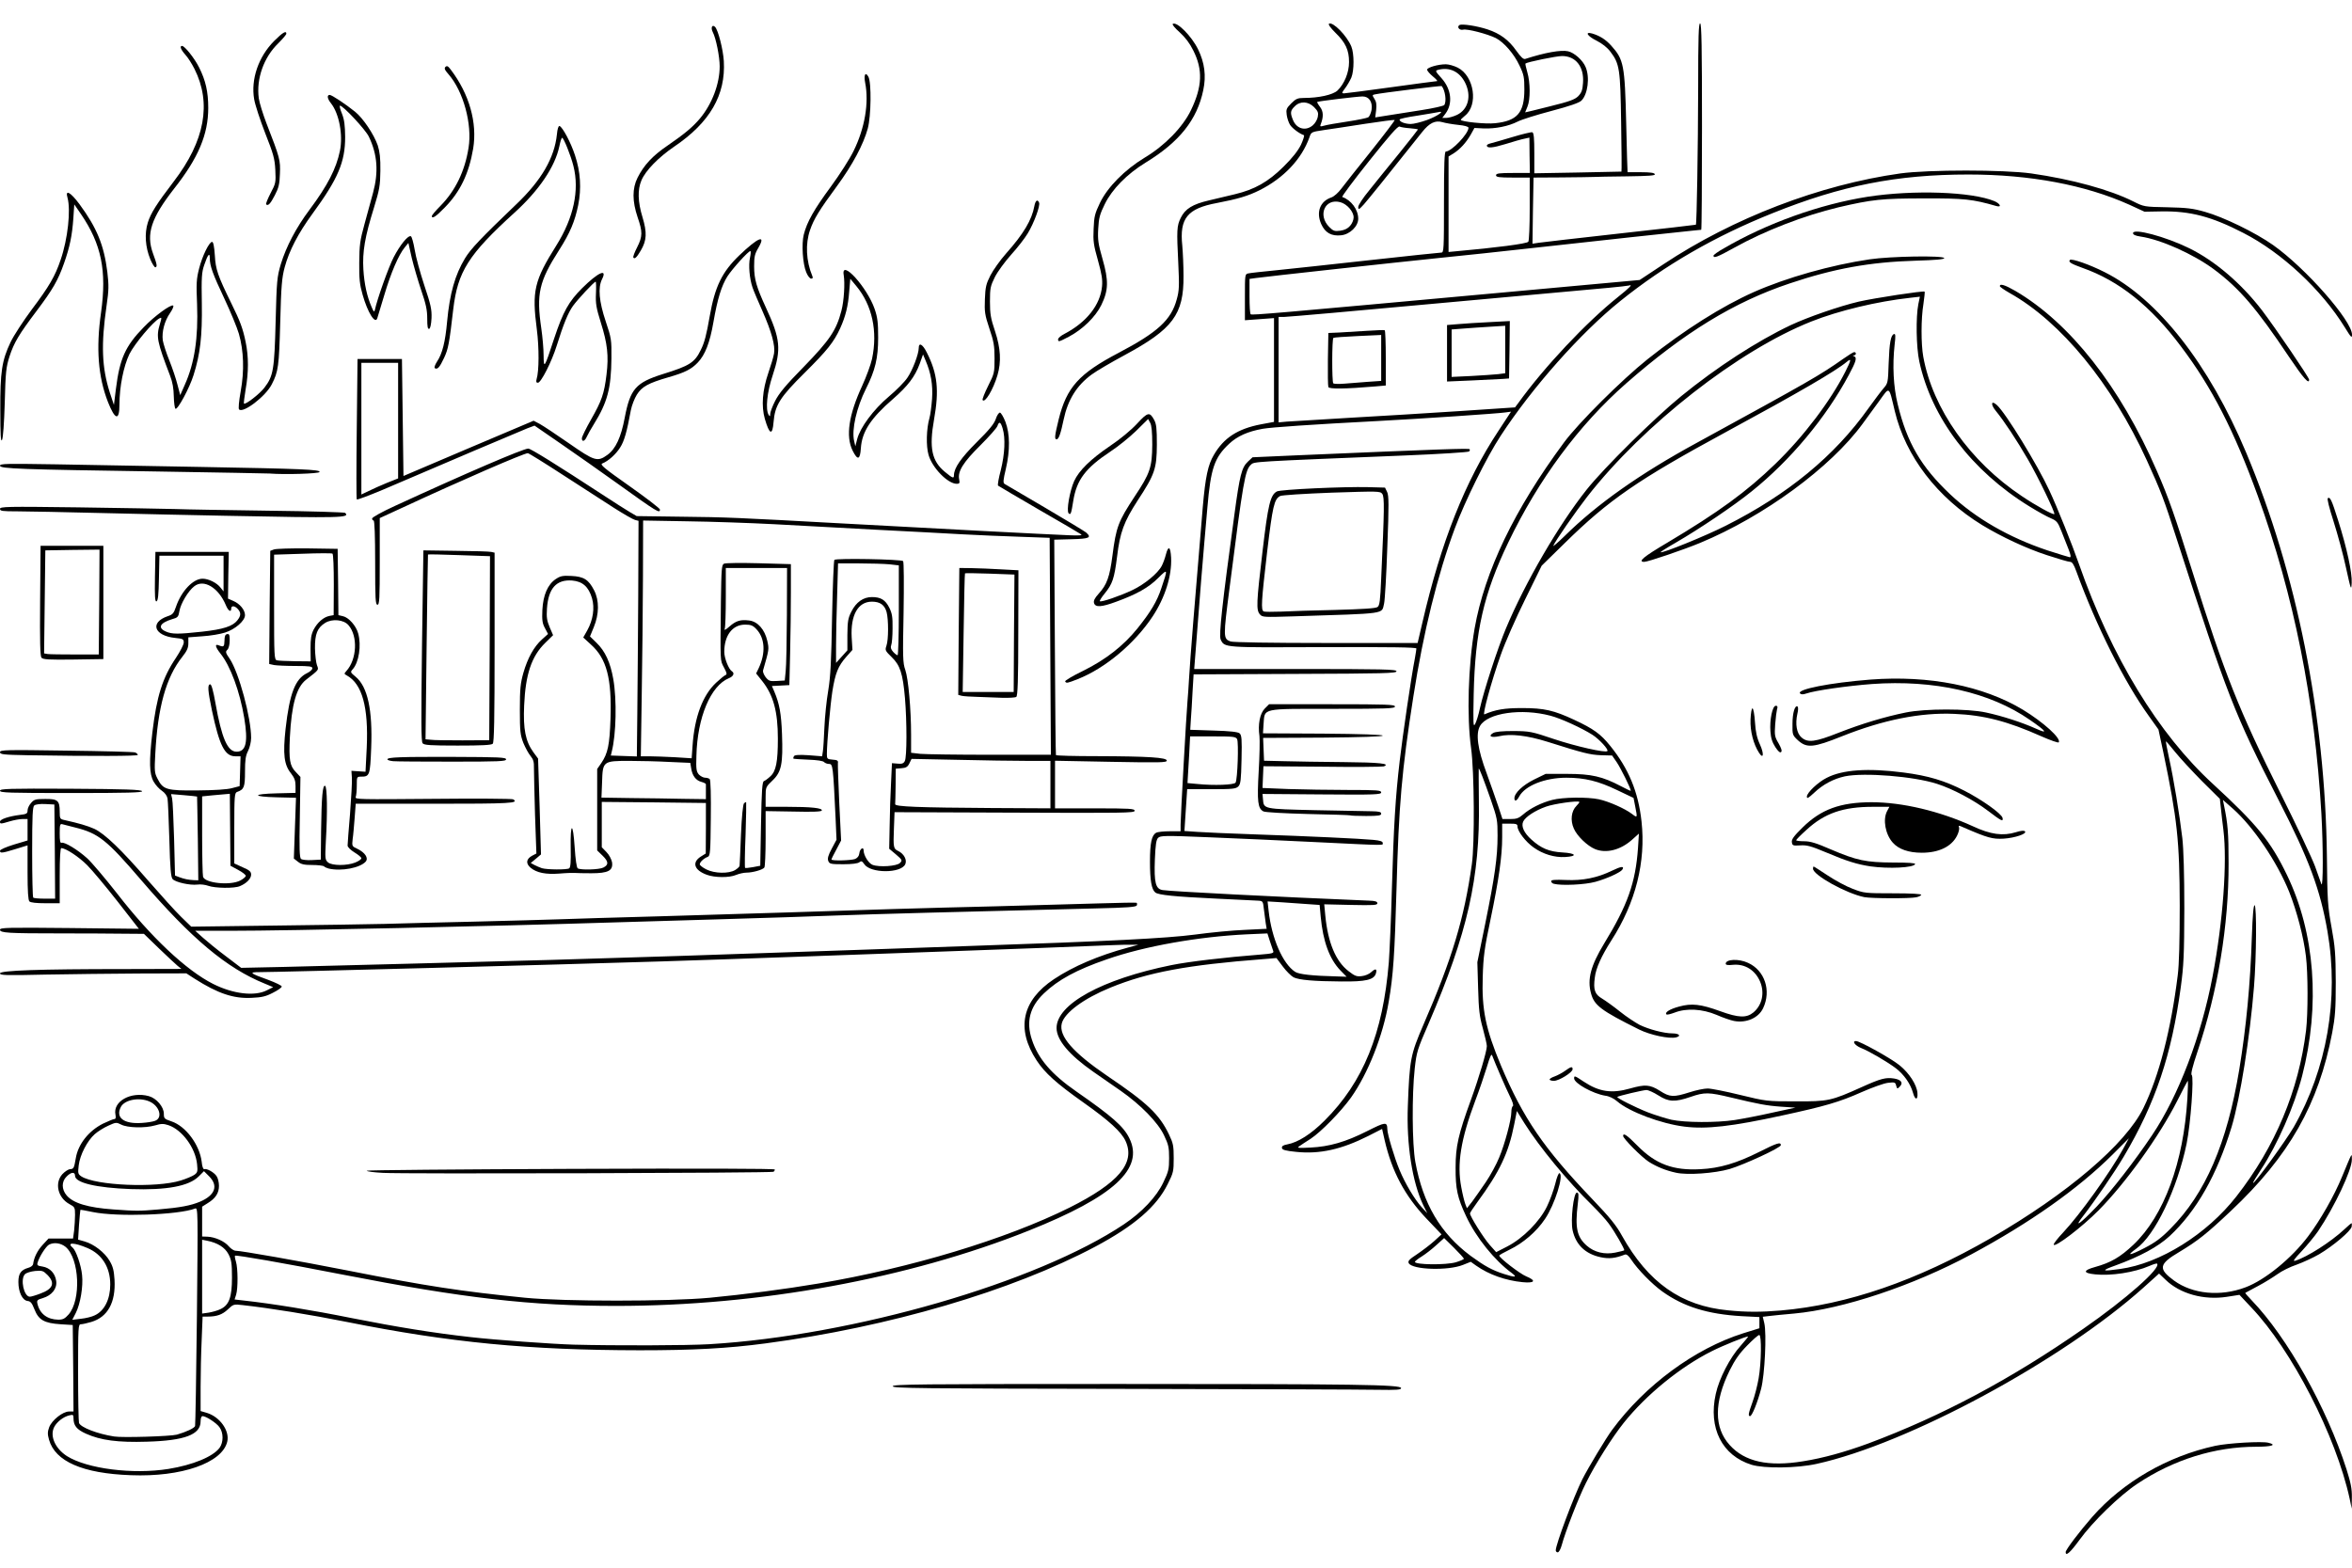 <?xml version="1.0" encoding="utf-8"?>
<!DOCTYPE svg PUBLIC "-//W3C//DTD SVG 1.0//EN" "http://www.w3.org/TR/2001/REC-SVG-20010904/DTD/svg10.dtd">
<svg version="1.0" xmlns="http://www.w3.org/2000/svg" width="1536px" height="1024px" viewBox="0 0 1536 1024" preserveAspectRatio="xMidYMid meet">
 <g fill="#000000">
  <path d="M1349 1013.8 c0 -1.5 9 -13.4 17.3 -22.9 20.1 -22.9 49.4 -39.8 80.4 -46.5 8.4 -1.8 30.5 -3.1 34.7 -2 5.8 1.4 2.2 2.6 -8 2.6 -26.9 0 -53.9 8.4 -77.6 24.2 -11.6 7.7 -29.2 24.8 -37.8 36.7 -6 8.2 -9 10.9 -9 7.9z"/>
  <path d="M1016 1012.7 c0 -3.9 11.8 -35.3 17.4 -46.5 3.8 -7.5 15.4 -26.8 19.4 -32.2 21.5 -29.2 54 -53.1 85.6 -63.1 l10.6 -3.3 0 -3.6 0 -3.7 -11.7 -0.6 c-22.1 -1.3 -37.7 -6.1 -51.7 -16.1 -6.7 -4.8 -16.1 -14.4 -20.3 -20.8 -1.8 -2.7 -3.1 -3.7 -4.2 -3.3 -6.2 2.4 -10.3 2.9 -15.8 1.7 -9.9 -2.1 -16.2 -8.1 -18.3 -17.6 -1.4 -6.4 0.6 -24.6 2.8 -24.6 1.2 0 1.3 1.3 0.6 7.3 -1.9 15.7 -0.6 21.7 5.9 27.4 4.9 4.3 11.6 5.9 18.5 4.5 3 -0.6 5.7 -1.3 5.9 -1.5 0.5 -0.6 -6.2 -12.3 -10.2 -17.6 -1.8 -2.5 -6.6 -7.7 -10.5 -11.6 -16.2 -15.8 -34.7 -38.3 -44.5 -53.9 l-4.9 -7.9 -1.7 8.6 c-3.7 18.9 -9.6 31.2 -24 50.8 -2.7 3.7 -4.9 7 -4.9 7.5 0 1.9 8.9 16.1 12.9 20.6 l4.2 4.7 7.2 -3.7 c10.3 -5.3 21.3 -16.4 26 -26.2 2 -4.1 4.4 -10.8 5.4 -14.8 0.9 -4 2.2 -7.1 2.7 -6.9 3.1 1 -3 20.5 -9.4 29.9 -5.5 8.3 -14.3 15.8 -23.2 20.1 -3.7 1.8 -6.7 3.5 -6.7 3.8 -0.2 1.4 13.6 12 17.6 13.6 6.8 2.8 5.7 4.6 -2.4 3.8 -11.1 -1.1 -21.9 -4.9 -30.3 -10.8 l-3.5 -2.5 -5 2 c-9.9 4 -33.2 3.2 -35.5 -1.1 -0.7 -1.4 0.3 -2.5 5.5 -5.9 3.4 -2.3 8.4 -6.1 11.1 -8.5 l4.8 -4.4 -10 -10.5 c-14 -14.8 -22.4 -30.6 -27.1 -50.9 l-1.7 -7.5 -9 4.6 c-17.5 8.8 -31.7 12 -47.1 10.4 -7 -0.7 -9.1 -1.3 -9.3 -2.5 -0.2 -1.2 0.7 -1.9 3.5 -2.4 7 -1.3 15.5 -6.7 24.3 -15.5 25.3 -25.2 38.2 -57 42 -103.5 0.5 -7.1 1.5 -28.7 2 -48 1.2 -41.2 2.3 -59.7 5.1 -83.5 1.9 -16.3 7.5 -54.7 9.9 -66.9 0.5 -2.9 1 -5.9 1 -6.5 0 -0.8 -16.6 -1 -60.7 -0.9 -65.5 0.3 -64.5 0.4 -67.1 -4.9 -1.3 -2.8 1 -23.5 8.9 -81.3 3.5 -26.1 4.8 -31.1 8.8 -34.9 l3.1 -2.9 29.2 -1.3 c95.3 -4.1 111.9 -4.6 112.5 -4 0.4 0.3 0.2 1 -0.3 1.5 -0.5 0.5 -19.1 1.7 -41.4 2.6 -101.1 4.1 -98.8 4 -101 6 -3.9 3.5 -5.1 10.5 -14 80.4 -4.2 32.4 -4.2 33.3 0.6 35.1 1.5 0.6 26.9 1 62.4 1 l59.8 0 3.2 -13.7 c12.1 -52.3 27.8 -91.9 49.6 -124.9 l8.2 -12.5 -3.7 0.5 c-4.2 0.7 -54.7 4.1 -83.1 5.6 -43.8 2.3 -69.8 4.1 -75.4 5.1 -9.6 1.7 -16.6 4.8 -21.9 9.8 -9.6 9 -12 15.9 -14.2 41.6 -2.8 31.4 -5.5 64.6 -8 97.8 l-0.6 7.7 66.1 0 c57.9 0 66 0.2 66 1.5 0 1.3 -8.3 1.5 -66.2 1.7 l-66.3 0.3 -0.7 11.5 c-0.3 6.3 -0.8 14.5 -1.1 18.1 l-0.4 6.6 15.3 0.5 c10.7 0.3 15.8 0.9 16.9 1.8 1.4 1.2 1.6 3.6 1.3 17.1 -0.3 13.6 -0.6 16.1 -2.1 17.6 -1.6 1.6 -3.8 1.8 -17.6 1.8 l-15.8 0 -0.9 13.6 -0.9 13.7 8.5 0.6 c4.7 0.3 21.3 1.1 37 1.6 35.4 1.2 69.5 2.8 77.8 3.6 4.4 0.4 6.2 1 6.2 2 0 1.7 3.8 1.8 -43.1 -0.5 -21.7 -1.1 -53.5 -2.5 -70.7 -3.2 -28.5 -1.2 -31.4 -1.1 -32.9 0.4 -1.2 1.2 -1.7 4.3 -2.1 14 -0.6 15.4 0.5 19.4 5.1 20.1 5.6 0.9 73.7 4.4 134.7 6.9 4.1 0.1 5.5 0.6 5.5 1.7 0 1.3 -2.4 1.4 -17.4 1.1 l-17.3 -0.4 0.7 7.4 c1.7 17.6 6.8 29.8 15.1 36.2 4.2 3.3 5.4 3.7 8.7 3.3 2.2 -0.2 5 -1.4 6.3 -2.7 2.7 -2.5 3.9 -2.1 2.9 1.1 -1.3 4 -6.6 5.3 -22.5 5.1 -18.1 -0.1 -27.7 -1 -31.2 -2.7 -1.5 -0.8 -4.7 -3.9 -7 -7 l-4.2 -5.6 -8.5 0.7 c-49.7 3.8 -75.4 8.6 -99.9 18.6 -17.4 7.1 -30 16.4 -31.8 23.4 -2.1 8.3 7.3 19 29.9 34.4 25.8 17.4 33.9 25.1 40.1 38.1 2.8 5.8 3.1 7.5 3.1 15.6 0 8.4 -0.2 9.5 -3.9 16.8 -7.2 14.7 -21.8 27.3 -47.3 40.9 -54.6 29 -134.6 52.5 -215.3 63.2 -24.9 3.3 -47.1 4.5 -82.2 4.5 -72.8 -0.1 -123.7 -5 -191.3 -18.5 -23.9 -4.8 -50.1 -9 -68 -11 -5.9 -0.7 -6.1 -0.6 -9.7 2.8 -3.6 3.4 -7.2 4.7 -13.3 4.7 l-3.2 0 -0.6 15.2 c-0.4 8.3 -0.7 22.2 -0.7 30.8 l0 15.7 4.1 1.2 c8.5 2.6 15 11.7 13.3 18.8 -3.3 13.9 -29.9 23.2 -62.9 21.9 -31.5 -1.1 -49.5 -9 -53.5 -23.2 -1 -3.6 -1 -5.1 0.1 -8.1 1.8 -4.7 8.9 -10.3 13 -10.3 l2.9 0 -0.2 -28.2 -0.3 -28.3 -8 -0.5 c-10.6 -0.7 -14.3 -2.8 -17 -9.7 -1.6 -4.1 -2.5 -5.3 -4.5 -5.5 -3.4 -0.4 -6 -5.8 -6 -12.4 0 -5.6 1.7 -7.9 6.6 -9.3 1.5 -0.4 2.8 -1.4 3 -2.3 0.6 -4.5 2.8 -8.9 6.3 -12.7 l3.8 -4.1 8 0 8 0 0.7 -5.2 c0.3 -2.9 0.6 -7.6 0.6 -10.3 0 -4.8 -0.2 -5.1 -3.7 -7 -7.5 -4.1 -9.8 -13.7 -4.6 -19.5 1.6 -1.7 3.8 -3.2 5.1 -3.3 2.3 -0.1 2.6 -0.7 3.7 -7.2 1.5 -9.1 8.4 -17.8 17.7 -22.5 3.4 -1.6 6.7 -3 7.4 -3 0.9 0 1.2 -0.9 0.8 -2.9 -1.8 -8.7 10.1 -15.3 21.8 -12.1 5 1.4 9.8 7 9.8 11.5 0 3.1 0.3 3.4 5 5 9.3 3.1 18.3 15.2 19.7 26.3 0.3 3.2 1 5.1 1.7 4.9 1.6 -0.6 6.3 2 8 4.5 0.9 1.2 1.6 4.1 1.6 6.4 0 4.7 -2.2 8.2 -7.5 11.4 l-3.5 2.2 0 9.7 0 9.8 3.4 0.1 c5 0.2 11.3 3 14 6.3 1.4 1.6 3.4 2.9 4.5 2.9 3.6 0 41.6 6.7 73.1 12.9 51.6 10.2 74 13.6 116 17.8 25.3 2.5 93.9 2.5 120.5 0 22.2 -2.1 49.8 -5.7 71 -9.3 60.1 -10.1 122.4 -28.9 164 -49.6 31.9 -16 43.1 -29.1 36.6 -43.4 -2.7 -6 -10.8 -13.4 -27.5 -25.2 -17.8 -12.6 -25.2 -19.3 -30.6 -27.5 -13.6 -20.7 -9.6 -39.2 11.3 -53.1 12.6 -8.4 29.3 -15.5 48.2 -20.6 l7 -1.9 -5.5 0 c-3 -0.1 -15.4 0.4 -27.5 0.9 -12.1 0.5 -47.9 1.9 -79.5 3 -31.6 1.1 -81.8 2.9 -111.5 4 -29.7 1.1 -69.1 2.4 -87.5 3 -66.6 2.1 -250.2 7 -262.5 7 -7.2 0 -6.5 0.7 5.8 5.1 4.8 1.8 8.7 3.7 8.7 4.3 0 0.7 -2.6 2.5 -5.8 4.1 -4.6 2.4 -7.2 3 -13.9 3.3 -11.9 0.6 -22.1 -2.9 -37.2 -12.5 l-5.4 -3.5 -31.1 0.1 c-17.1 0.1 -44.5 0.4 -60.8 0.7 -26.1 0.6 -29.8 0.5 -29.8 -0.8 0 -1.9 25.9 -2.8 81 -2.8 l37.5 -0.1 -2.5 -2 c-1.4 -1.2 -6.9 -6.3 -12.3 -11.5 l-9.7 -9.4 -13.3 -0.1 c-7.2 -0.1 -25.8 -0.2 -41.2 -0.2 -34.2 0 -39.5 -0.3 -39.5 -2.4 0 -1.4 4.9 -1.5 45.4 -1.1 l45.3 0.5 -13.8 -17.7 c-7.6 -9.7 -16.6 -20.5 -20 -23.9 -5.5 -5.5 -14 -11.1 -16.9 -11.1 -0.6 0 -1 6.3 -1 18 l0 18 -9.3 0 c-5.9 0 -9.7 -0.4 -10.5 -1.2 -0.8 -0.8 -1.2 -6.5 -1.2 -18.9 l0 -17.7 -7.8 2.4 c-8.8 2.7 -10.2 2.9 -10.2 1.1 0 -0.7 3.8 -2.4 9 -4 l9 -2.7 0 -7 0 -7 -3.3 0 c-1.9 0 -5.6 0.7 -8.3 1.5 -6 1.8 -6.4 1.8 -6.4 0.2 0 -1.6 5.9 -3.5 13 -4.4 4.4 -0.5 5 -0.9 5 -2.9 0 -1.3 1 -3.5 2.3 -4.9 2 -2.3 2.9 -2.6 9.1 -2.6 8.3 -0.1 9.6 1 9.6 8.3 0 4.4 0.2 4.8 2.8 5.4 9.9 2.2 15.3 3.8 19.8 5.8 6.8 3.2 17.5 13.4 35.4 34.1 8.2 9.4 17.7 19.9 21.3 23.4 l6.6 6.4 53.8 -0.7 c29.6 -0.3 62.1 -0.9 72.3 -1.1 10.2 -0.3 37 -1 59.5 -1.5 22.6 -0.6 47.1 -1.2 54.5 -1.5 7.4 -0.3 37.6 -1.2 67 -2 29.4 -0.9 66.6 -2 82.5 -2.5 47.5 -1.6 89.3 -2.9 136 -4 24.2 -0.7 54.6 -1.5 67.5 -1.9 12.9 -0.4 23.8 -0.6 24.2 -0.4 0.4 0.2 0.5 1 0.2 1.7 -0.4 1.1 -6.1 1.5 -27.2 2 -89.2 2.2 -145 3.7 -168.7 4.6 -14.8 0.6 -49.5 1.7 -77 2.5 -27.5 0.8 -57.9 1.7 -67.5 2 -82.6 2.6 -212.9 5.5 -251.5 5.5 l-23 0 5 4.5 c2.8 2.5 9.5 8 15 12.1 l10 7.6 28 -0.6 c15.4 -0.4 52.1 -1.3 81.5 -2.1 29.4 -0.8 71.5 -1.9 93.5 -2.5 39.4 -1.1 116.6 -3.6 199 -6.5 23.1 -0.8 55.3 -1.9 71.5 -2.5 94.4 -3.2 130.8 -5.1 149.2 -7.5 10.2 -1.4 25 -2.8 32.8 -3.1 l14.2 -0.7 -0.6 -3.6 c-0.3 -2 -0.8 -6.1 -1.2 -9.1 -0.6 -5.5 -0.6 -5.5 -4.3 -5.7 -2 -0.1 -13.9 -0.7 -26.6 -1.3 -27.6 -1.3 -38 -2.4 -40 -4 -2.5 -2 -3.5 -8 -3.5 -20.1 0 -12.3 1.1 -17.3 4 -18.9 1 -0.6 5 -1 8.9 -1 l7.1 0 0 -4.3 c0 -5.2 3.8 -73.1 4.5 -80.7 0.3 -3 0.7 -9.5 1 -14.5 0.9 -15 3.4 -46 9 -112.5 1.7 -19.5 3.4 -27.4 7.2 -33.8 6.5 -11.2 15.6 -17.1 30.7 -20 l8.6 -1.6 0 -33.9 0 -33.9 -9.5 0.7 -9.5 0.7 0 -15.1 c0 -14.8 0 -15.1 2.3 -15.5 1.2 -0.3 9.6 -1.2 18.7 -2.1 9.1 -0.9 36.5 -3.9 61 -6.6 24.5 -2.7 45.3 -4.9 46.3 -4.9 1.6 0 1.7 -2.2 1.7 -33 0 -24.9 0.3 -33 1.2 -33 3.7 0 14.8 -11.6 14.8 -15.5 0 -0.8 -2.6 -1.5 -6.7 -1.9 -3.8 -0.4 -8.4 -1.2 -10.4 -1.8 -4.6 -1.3 -8.4 0.5 -13.1 6.4 -23.7 29.8 -35.2 44 -38.1 47.3 -3.2 3.5 -3.6 3.7 -3.7 1.8 0 -1.3 3 -5.9 7.3 -11.1 3.9 -4.9 12.7 -15.8 19.5 -24.1 6.7 -8.3 12.2 -15.3 12.2 -15.5 0 -0.2 -2.4 -0.6 -5.2 -0.8 -2.9 -0.2 -6 -0.7 -6.8 -1.1 -1.1 -0.5 -6.5 5.7 -19.9 22.5 -10.2 12.8 -18.1 23.3 -17.5 23.5 5.8 2 10.4 8.2 10.4 14.2 0 4.9 -5.4 10.2 -11.1 10.8 -6.4 0.7 -10.5 -1.6 -13.1 -7.4 -3.4 -7.8 -0.7 -14.8 6.6 -17.3 1.8 -0.6 4.6 -3.1 6.6 -5.8 1.9 -2.5 10.6 -13.6 19.4 -24.5 8.7 -10.9 15.6 -20 15.4 -20.3 -0.3 -0.2 -9 0.9 -19.4 2.5 -10.4 1.6 -22.5 3.5 -27 4.1 -8 1.2 -8.1 1.2 -9.3 4.8 -5 14.1 -16.8 26.6 -32.6 34.5 -7.4 3.7 -14.1 5.7 -27.7 8.3 -19.4 3.6 -24.6 10 -22.7 27.9 0.4 4.4 0.8 13.3 0.8 19.7 0.2 25.3 -7 34.8 -38.5 51.8 -8.7 4.7 -18.3 10.3 -21.4 12.6 -9.9 7.2 -15.7 16.7 -18.4 29.6 -1.9 9.1 -3.2 12.8 -4.6 12.8 -1.5 0 -1.2 -2.5 1.4 -13.1 5.2 -20.9 13.2 -29.8 39.1 -43.4 25.5 -13.4 34.4 -21.5 38 -35 1.6 -5.7 1.7 -8.7 1 -23.3 -1.1 -22 -1 -24.6 1.6 -29.9 2.9 -5.9 7.7 -8.9 18.5 -11.4 4.9 -1.2 12.5 -3 16.8 -4 13 -3.1 21.8 -8.1 31.7 -17.9 5.9 -5.8 9.5 -10.4 11.5 -14.4 1.5 -3.3 2.4 -6.1 1.9 -6.3 -2.8 -0.9 -7.6 -4.5 -9 -6.7 -0.9 -1.4 -1.9 -4.3 -2.2 -6.5 -0.5 -3.6 -0.2 -4.4 3 -7.6 3 -3 4.2 -3.5 8.2 -3.5 9.6 0 18.8 -2 21.9 -4.8 4.5 -4.3 7.6 -11.7 7.6 -18.7 0 -7.8 -2.3 -12.7 -8.9 -19.1 -3.2 -3.2 -4.8 -5.4 -4.2 -5.9 2.5 -1.5 11.7 7.8 14.6 14.9 1.9 4.6 1.9 15.7 0 20.3 -0.9 2 -2.7 5.2 -4.1 7 -2.2 2.9 -2.3 3.3 -0.7 3.3 1 0 14.8 -1.8 30.8 -4 15.9 -2.2 29.4 -4 30 -4 0.5 0 -0.7 -1.4 -2.8 -3.1 -2 -1.7 -3.7 -3.6 -3.7 -4.4 0 -1.4 7.2 -3.5 12.2 -3.5 1.9 0 5.4 1 7.8 2.2 10.8 5.5 13.6 24.5 4.6 31.5 -1.4 1.2 -2.6 2.3 -2.6 2.6 0 1.2 16.5 2.9 22.4 2.2 14.5 -1.5 19.1 -6.9 19.1 -22 0 -8 -0.3 -9.7 -3.2 -15.7 -3.6 -7.7 -10.1 -15.1 -15.4 -17.9 -5.5 -2.7 -18.7 -6.2 -21.4 -5.5 -2.4 0.6 -4.3 -1.8 -2.4 -3 1.6 -1 11.7 0.6 18.3 2.8 8.2 2.7 13.9 6.9 18.8 13.9 3.1 4.3 4.7 5.8 5.9 5.4 13 -4.2 23.3 -6 27.9 -5 4.1 0.9 9.7 5.9 11.5 10.3 2.9 6.7 1.4 18 -2.8 22 -1.5 1.4 -7.8 3.6 -19.6 6.7 -9.5 2.5 -19.4 5.6 -21.9 6.9 -6.1 3.1 -14.7 4.8 -22.3 4.5 l-6 -0.3 -2.5 4.5 c-3.1 5.3 -6.8 9.3 -11.1 12.1 l-3.3 2 0 31.2 0 31.2 4.3 -0.4 c26.8 -2.4 47 -5 47.8 -6.3 0.5 -0.8 0.9 -10.5 0.9 -21.6 l0 -20.3 -11 0 c-9.1 0 -11 -0.3 -11 -1.5 0 -1.2 1.9 -1.5 11 -1.5 l11.1 0 -0.2 -11.6 -0.1 -11.5 -3.2 0.7 c-1.7 0.3 -7.3 1.9 -12.4 3.5 -8.5 2.6 -12.2 2.9 -12.2 0.9 0 -0.4 1 -1 2.3 -1.3 1.2 -0.3 7.6 -2.1 14.2 -4.1 6.6 -2 12.5 -3.4 13.2 -3.2 1 0.4 1.3 4 1.3 13.7 l0 13.1 28.3 -0.5 c15.5 -0.3 28.4 -0.6 28.6 -0.6 0.2 -0.1 0.1 -14.4 -0.2 -31.9 -0.5 -35.1 -1 -38.5 -7 -46.4 -2 -2.7 -5.3 -5.3 -9 -7.2 -6.1 -3 -8 -6.1 -2.9 -4.7 5 1.5 8.8 3.9 12.4 7.9 8.2 9.1 8.9 12.4 9.8 50.7 0.4 17.6 0.8 32 0.9 32 0.1 0 4 0 8.8 0 6 0 8.8 0.4 9 1.3 0.4 0.9 -3.8 1.2 -18.4 1.4 -10.3 0.1 -20.1 0.3 -21.8 0.4 -1.6 0.1 -11.1 0.2 -21 0.3 l-18 0.1 -0.4 21.6 -0.3 21.6 3.9 -0.6 c2.1 -0.3 26 -3.1 53.2 -6.1 27.2 -3 49.5 -5.6 49.6 -5.7 0.6 -0.7 1.4 -50 1.5 -89.1 0 -33.8 0.3 -42.8 1.3 -42.4 0.9 0.3 1.2 14.7 1.2 67.5 0 37 -0.2 67.2 -0.5 67.3 -0.3 0 -2.5 0.3 -5 0.5 -7.5 0.7 -67.2 7.2 -105 11.4 -19.5 2.2 -47 5.1 -61 6.5 -29.2 3 -113.4 12.2 -119.7 13.1 l-4.3 0.6 0 11.4 c0 6.2 0.3 11.5 0.8 11.7 0.9 0.7 15.5 -0.6 165.4 -14.3 l88.6 -8.1 15.4 -10.2 c45.6 -30.3 102.2 -52 154.8 -59.4 18.3 -2.5 67.5 -2.5 85.5 0 26.5 3.8 51.4 10.6 66.7 18.3 7 3.5 7.1 3.5 22.2 3.8 12.7 0.3 16.6 0.7 24.6 3 12.1 3.4 32.9 13.5 44.5 21.7 21.2 15 51.5 49.4 51.5 58.5 0 2.5 -0.6 1.9 -4.6 -4.6 -15.3 -24.8 -41.3 -49 -66.3 -61.8 -20.9 -10.8 -34.8 -14.4 -53.6 -14.1 l-11 0.2 -10 -4.6 c-28.7 -12.9 -64.8 -19.7 -105 -19.7 -46.7 0 -83.1 7.2 -128 25.3 -37.5 15 -70.2 33.9 -99.3 57.3 -25.7 20.6 -57.6 56.5 -78.2 88.1 -9 13.7 -23.4 42.8 -29.9 60.4 -11.4 30.7 -20.5 67.6 -27.1 109.9 -7.6 48.6 -9.5 70.9 -11 125.5 -1.2 42.6 -2.1 56.6 -5.1 73.9 -3.7 22.1 -13.5 46.8 -24.6 62.5 -6.6 9.2 -19.5 22.4 -26.3 26.9 -3.2 2 -6.6 4.3 -7.6 5 -1.6 1.1 -0.4 1.2 7.3 0.8 12.5 -0.6 23.1 -3.7 37 -10.7 12.1 -6.1 13.2 -6.3 13.3 -1.3 0 3.2 4.7 18.9 8 26.7 3.7 8.9 9.8 19.1 14.4 24.2 l3.7 4 -2.6 -5.2 c-7.2 -15 -11.1 -39.8 -10.1 -65 1.1 -30.2 1.8 -33.5 10.1 -52.8 18.8 -43.2 26.7 -69.5 31.7 -105 1.9 -13.4 1.6 -60.8 -0.5 -75.8 -2.9 -20.6 -1.9 -54.1 2.3 -78.2 6.6 -37.3 25.9 -77.6 58.4 -121.5 9.3 -12.6 37.7 -40.9 54.6 -54.4 23.9 -19 48.4 -34.5 69.3 -43.8 21.4 -9.5 50.6 -17.7 75.7 -21.4 13.6 -2 48.1 -2.6 48.7 -0.8 0.2 0.8 -5.6 1.3 -18.9 1.7 -29.7 0.9 -53 5.1 -81.9 14.8 -36.3 12.1 -68.9 32 -107 65.4 -30.8 27.1 -57.1 62.6 -76.9 103.8 -16.1 33.6 -21.7 58.1 -22.6 99.2 -0.4 19.4 -0.3 21.7 0.9 19.5 0.8 -1.4 2.3 -6.1 3.2 -10.5 2.4 -10.9 11.6 -39.3 17 -52.1 12.7 -30.3 34.5 -67.7 52.7 -90.6 11.3 -14.2 44.4 -46.9 61.7 -61 23.3 -19 49.6 -36 71.5 -46.4 11.1 -5.2 31.8 -12.4 44.6 -15.4 10.1 -2.3 42.1 -7.2 42.9 -6.5 0.2 0.3 -0.2 3.9 -0.8 8.1 -1.6 9.6 -1.6 26 -0.1 34.4 6.2 34.1 30.5 68.5 64.4 91.1 9 6.1 20.5 12.4 21.2 11.7 0.7 -0.8 -10.6 -24.2 -17.2 -35.6 -7.3 -12.6 -15.6 -25.2 -21.1 -31.9 -3.5 -4.3 -2.9 -7.1 0.8 -3.7 5.7 5.1 26.6 39.2 34.3 55.9 4.9 10.4 14.9 35.3 19.3 48 21.3 60.8 51.8 110.9 87.6 143.7 28.5 26.2 37.6 37.3 48.2 59.3 18.3 37.9 21.9 85 9.9 131.4 -5.2 19.9 -16 44.6 -26.8 61 -3.1 4.7 -5.4 8.6 -5.2 8.8 0.8 0.8 21.3 -27.5 26.5 -36.4 21.7 -38.1 29.7 -83.9 22.1 -127.8 -4.7 -27.3 -12 -47.1 -32 -86 -28.9 -56.4 -33.2 -67.4 -66.5 -170.5 -8.2 -25.6 -10.4 -31.4 -19.5 -51.3 -22.9 -50.1 -56 -90.5 -89.6 -109.3 -3.5 -2 -6.4 -4 -6.4 -4.5 0 -1.8 3.3 -0.8 10.1 3.1 35.7 20.9 68.5 62.5 92.4 117.5 7.7 17.5 11.8 29.3 23.5 66.6 20.8 66.3 30.2 89.9 57.4 144.3 10.5 21 20.6 42.4 22.5 47.6 1.8 5.2 3.7 10.4 4.1 11.5 1.2 2.9 1.2 -25 0 -46.1 -4.3 -74.2 -18 -142.7 -41.5 -207.4 -15.4 -42.4 -30 -71 -50.2 -97.7 -19.7 -26.4 -40.5 -42.9 -64.3 -51.3 -7.5 -2.7 -9.5 -3.9 -8.2 -5.2 1.1 -1.1 13.1 3.1 22.7 8 34.7 17.4 68.2 60.2 92.4 117.9 33 78.6 51.6 171.7 52.7 263.3 0.3 29 0.5 32.7 3 46.5 2.4 13.1 2.7 17.6 2.8 36 0 17.7 -0.4 22.8 -2.3 32.9 -8.9 46.9 -28.1 80.7 -66.2 116.6 -16 15.1 -21.6 19.5 -33.7 26.8 -13.4 7.9 -13.9 11 -3.4 18.7 12.1 8.8 30.2 10.6 46.6 4.4 12.7 -4.7 30.2 -19 41 -33.4 7.9 -10.5 17 -26.4 22.1 -38.9 6.9 -16.6 6.4 -15.7 6.4 -11.2 0.1 6.7 -11.3 30.9 -22.1 46.9 -2.2 3.2 -7 9 -10.6 12.9 -5.2 5.5 -6.1 6.9 -4.2 6.3 7.7 -2.4 23.1 -12.2 31.9 -20.4 2.4 -2.3 4.6 -4.1 4.8 -4.1 0.2 0 0.3 1 0.1 2.2 -0.4 2.8 -12 12.6 -21.3 18.1 -3.8 2.2 -10.5 5.3 -14.7 6.8 -4.2 1.4 -9.8 4.2 -12.5 6.2 -2.7 1.9 -8.4 5.5 -12.8 7.8 -4.4 2.3 -8.1 4.3 -8.2 4.4 -0.2 0.1 1.7 2.3 4.2 4.9 23.3 24.2 49 70.1 61.9 110.3 2.8 8.9 3.6 12.8 3.5 18.5 l-0.1 7.3 -1.3 -6.4 c-8.9 -41 -37.9 -97.4 -64.3 -125.1 l-7.7 -8.2 -8.3 1.3 c-15 2.3 -30.5 -2 -39.9 -11.1 l-4.3 -4.1 -10.1 9.1 c-53.3 47.8 -153.9 102.1 -213.5 115.2 -13.1 2.9 -34.2 3.1 -42.5 0.6 -19.3 -6 -28.4 -24 -23.4 -46.3 2.2 -10.1 9.3 -23.8 16.2 -31.4 3 -3.4 5.2 -6.1 4.9 -6.1 -1.7 0 -16.4 5.9 -23.7 9.6 -20.4 10.2 -42.7 28.3 -57.5 46.8 -7.5 9.4 -18.4 26.6 -24.7 39.3 -4.6 9.1 -13.6 32.2 -15.8 40.6 -0.7 2.6 -1.9 4.7 -2.6 4.7 -0.7 0 -1.3 -0.6 -1.3 -1.3z m-906 -53.2 c16 -2.6 29.1 -8 33.4 -13.8 2.6 -3.6 2.6 -9.9 -0.1 -13.5 -2 -2.8 -8.8 -7.2 -11 -7.2 -0.8 0 -1.3 1.4 -1.3 3.5 0 8.6 -10.4 12.5 -35 13.2 -19 0.6 -30.2 -0.9 -39.8 -5.2 -6.2 -2.8 -8.2 -5.3 -8.2 -10.2 0 -2.2 -0.3 -2.4 -2.7 -1.8 -3.9 0.9 -8.1 4.2 -9.9 7.6 -3 5.9 0.6 14 8.3 19 13.2 8.3 43 12.1 66.3 8.4z m1067.5 -5 c13.2 -2.1 27.2 -6 42.5 -11.6 48.2 -18 93.4 -42.1 140.6 -75 27.8 -19.3 50.9 -39.7 48.1 -42.5 -0.2 -0.3 -2.5 0.4 -5 1.5 -9.9 4.3 -25.2 6.6 -35.4 5.5 -8.1 -0.8 -8.1 -2.6 -0.1 -4.8 10.4 -2.9 16.4 -6.4 25.1 -14.6 19.9 -18.9 32.7 -53.7 35.2 -95.5 0.4 -6.6 0.5 -11.8 0.2 -11.5 -0.3 0.3 -3.3 6.1 -6.8 13 -11.8 23.3 -33.7 53.7 -51.4 71.6 -10.8 10.9 -28.6 24.5 -29.3 22.4 -0.2 -0.6 2.6 -4.2 6.3 -8.1 10.8 -11.5 30.6 -39.1 39 -54.4 l3.8 -7 -10.7 10.7 c-22.5 22.4 -54.1 44.7 -92.5 65.3 -37.8 20.3 -83.6 35.6 -115.4 38.5 -6.7 0.6 -14.1 1.3 -16.3 1.6 l-4.2 0.5 1 4.2 c1.6 6.8 0.3 33.9 -2.1 42.9 -2.3 8.8 -5.9 17.8 -7.2 17.8 -1.4 0 -1.1 -1.7 1.6 -9.2 1.4 -3.8 3.2 -10.8 4 -15.5 1.8 -10.3 2 -28.3 0.4 -28.3 -0.7 0 -4.2 3.1 -7.9 6.9 -5.1 5.2 -7.9 9.2 -11.4 16.2 -10.3 21 -10.3 37.4 0 48.8 9.8 10.9 25.2 14.3 47.9 10.6z m-1062 -17.4 c6.2 -1.8 11.3 -4.2 11.9 -5.6 0.2 -0.7 0.8 -33.1 1.2 -72.1 0.7 -69.3 0.7 -70.7 -1.2 -70 -10.7 4.2 -51 5.6 -66.8 2.3 -4.4 -0.9 -8 -1.6 -8.1 -1.4 -0.1 0.1 -0.5 4.5 -0.9 9.8 l-0.6 9.6 4.2 1.2 c6.1 1.7 13.2 7.2 16.4 12.7 2.2 3.7 2.8 6.3 3.2 12.4 0.8 14.7 -4.4 24.3 -15.2 27.5 -2.7 0.8 -5.8 1.5 -6.8 1.5 -1.7 0 -1.8 1.7 -1.8 31.4 0 17.3 0.3 32.2 0.6 33.1 1.2 2.9 12 7.1 22.9 8.8 5.4 0.9 36.9 -0.1 41 -1.2z m348 -59.1 c93.9 -5.6 213.7 -40.3 270.5 -78.3 11.8 -7.9 21.3 -18 25.7 -27.3 3.4 -7.1 3.8 -8.7 3.8 -15.9 0 -7 -0.4 -8.9 -3.3 -14.9 -3.9 -8.4 -15.4 -20.1 -28.3 -29.1 -4.8 -3.3 -12.8 -8.9 -18 -12.5 -15.6 -10.9 -23.8 -20.6 -23.9 -28.4 -0.1 -15.7 29.7 -32 75 -41.2 11.3 -2.3 35.3 -5.1 58.3 -6.9 7.5 -0.6 8.7 -0.9 8.2 -2.3 -0.3 -0.9 -1.3 -3.8 -2.2 -6.5 l-1.6 -5 -13.6 0.6 c-31.3 1.5 -66.6 7.7 -91.2 16.3 -19.8 6.8 -31.9 13.4 -41.2 22.3 -9.2 8.8 -11.7 18.5 -7.8 30.2 4.1 12.5 12.8 22.6 29.1 33.9 23.3 16.2 30.7 22.7 34.5 30.4 9.9 19.9 -10 38.2 -65.6 60.4 -78.6 31.4 -176 49.2 -269.4 49.2 -55.8 0 -99.5 -5 -179 -20.5 -37.8 -7.4 -69.4 -12.9 -70 -12.3 -0.3 0.2 0 2 0.6 3.9 1.3 4.3 1.4 17.4 0.1 21.6 l-1 3.1 6.1 0.7 c18.2 2 44.3 6.2 70.6 11.5 29.4 5.8 52.6 9.6 77.6 12.4 15.7 1.8 53.2 4.5 67 4.9 27.5 0.7 73.9 0.6 89 -0.3z m-418.7 -19.4 c8.3 -9.5 7.1 -36.4 -1.9 -44.1 -3.2 -2.6 -7.6 -3.2 -10.9 -1.5 -2 1.1 -6.3 7.8 -7.4 11.6 -0.6 1.9 -0.1 2.2 3.2 2.7 4.8 0.8 8.2 4.4 8.9 9.4 0.7 5 -2.8 9.4 -8.7 11.2 -3.8 1.1 -4.1 1.5 -3.5 3.9 1.6 6.5 6.5 10.1 13.6 10.2 3 0 4.3 -0.7 6.7 -3.4z m17 0.6 c6.4 -2.9 10.2 -10.5 10.2 -20.2 0 -11.2 -5.4 -19.8 -14.9 -23.8 -8.6 -3.7 -13.9 -3.8 -9.6 -0.2 2.1 1.8 5.5 11.4 6.1 17.9 0.8 7.3 -1.1 18.8 -4.1 24.7 l-2.3 4.5 5.7 -0.7 c3.1 -0.3 7.1 -1.3 8.9 -2.2z m82 -4 c5.8 -2.6 7.7 -7.8 7.7 -20.7 0 -9.5 -0.4 -11.6 -2.3 -15.3 -2.4 -4.5 -7.1 -7.4 -14.1 -8.8 l-3.1 -0.6 0 24.1 0 24.1 4.3 -0.6 c2.3 -0.4 5.7 -1.3 7.5 -2.2z m1019.2 0.8 c43.6 -3.8 88.7 -19.4 137 -47.2 50.2 -29 88.3 -61.5 99.8 -85.1 10.2 -20.9 18 -51.1 22.4 -86.7 0.9 -6.9 1.3 -22.6 1.3 -45.5 -0.1 -42.5 -1.6 -56.4 -10.7 -100 l-3.2 -15 -6.2 -8.7 c-16.1 -22.3 -34.4 -58.9 -47.4 -94.5 -1.7 -4.7 -2.8 -6.3 -4.1 -6.3 -1.1 0 -7.9 -2 -15.2 -4.4 -13.5 -4.4 -29.7 -12 -42.2 -19.6 -29.4 -18 -50 -44.9 -57.1 -74.5 -4 -16.8 -3.2 -16.2 -10.2 -6.5 -3.4 4.7 -8.3 11.3 -10.8 14.8 -20.8 28.5 -64.4 60.5 -106.1 77.8 -10.8 4.5 -34.1 12.4 -36.5 12.4 -4.5 0 -0.6 -3.3 15 -12.5 33.6 -20 51.9 -33.4 70.6 -51.5 18.6 -18 36.1 -41.2 45.7 -60.2 3.9 -7.7 4.1 -9.1 1 -6.5 -7.1 6 -31.9 20.4 -78.6 45.7 -57.9 31.4 -76.8 44.4 -105.8 72.9 l-14.9 14.6 -10.8 22 c-6 12.1 -13.2 28.4 -15.9 36.2 -6.2 17.5 -12.2 39.6 -10.7 38.9 7.3 -3.1 13 -4.1 24.6 -4.1 14.5 0 20.8 1.5 33.9 7.6 12.7 5.9 17.4 9.3 23.6 17 12.1 14.9 18.4 30.2 20.5 49.4 2.9 26.4 -3.8 53.1 -19.7 77.8 -6.5 10.2 -10.1 18.1 -10.8 24.2 -1.1 8.1 0 11 4.8 13.8 2.3 1.4 7.6 5.2 11.7 8.5 4.1 3.3 9.9 7.1 12.7 8.6 5.9 2.9 15.9 5.6 21.5 5.6 4.4 0 5.9 1.7 2.4 2.6 -4.5 1.1 -16.8 -1.5 -24.1 -5.1 -25.1 -12.5 -29.4 -15.8 -31.5 -23.7 -2.5 -9.1 -0.2 -18 8.6 -32.5 15.3 -25 20.5 -39.7 22.1 -62.3 l0.6 -9.5 -4.7 4.2 c-7.5 6.6 -16.8 8.9 -24 5.9 -5 -2.1 -11.7 -8.5 -13.8 -13.4 -2.4 -5.3 -1.7 -11.4 1.7 -14.8 1.3 -1.3 2.1 -2.4 1.9 -2.6 -0.9 -1 -16.6 1.2 -21.8 3.1 -7.1 2.5 -13.5 6.7 -14.9 9.8 -1.4 3.1 0.6 7.4 5.4 11.7 6.3 5.7 11.5 7.9 20.2 8.4 9 0.5 10.2 2.5 1.8 3 -6.9 0.4 -14.5 -1.9 -20.5 -6.2 -5.3 -3.7 -10.6 -10.7 -10.6 -13.8 0 -1.5 -0.8 -1.8 -5 -1.8 l-5 0 0 8.9 c0 12.4 -2.2 27.7 -7.6 53.6 -4 19 -4.7 24.2 -5.1 37.6 -0.7 21.4 1.9 33.9 11.9 57.9 14.6 34.6 27.8 53.9 59.9 87.5 11.2 11.7 15.5 17 19.1 23.6 17.1 30.6 38.7 45.9 69.3 48.8 11.8 1.2 21.6 1.2 34.5 0.1z m-1136.5 -11.1 c8.2 -3 9.6 -6.9 4.5 -12.1 -2.8 -2.8 -3.5 -3 -8.1 -2.6 -2.8 0.3 -5.7 1.2 -6.6 2.1 -3.2 3.2 -0.7 14.7 3.2 14.7 0.8 0 3.9 -0.9 7 -2.1z m961 -13.2 c-11.4 -8.3 -23.5 -23.3 -30 -37.2 -5.7 -12.1 -7 -17.8 -6.9 -32 0 -13.7 1.8 -21.6 10 -44.1 5.3 -14.6 10.4 -31.8 10.4 -35.1 0 -1.2 -1.2 -6.4 -2.6 -11.5 -2.2 -7.9 -2.7 -11.9 -3.1 -26.3 l-0.5 -17 5.2 -25.4 c6.2 -30.6 8 -43.2 8 -57.3 0 -10.1 -0.2 -11.3 -4.5 -23.7 -4.5 -12.8 -7.3 -20.1 -7.8 -20.1 -0.1 0 0 9.8 0.1 21.8 0.8 49.4 -7.4 85.7 -32.8 144.7 -7.4 17 -7.9 18.6 -9.1 29.5 -1.9 17.4 -1.7 49.4 0.4 61 5 27.3 16.4 46.6 36.1 61.3 9.2 6.7 13.9 9.3 21.6 11.8 7.4 2.4 9.1 2.3 5.5 -0.4z m397 -2.8 c26.2 -3.6 56.7 -22.7 76 -47.4 25.4 -32.5 40.7 -69.2 45.5 -108.5 1.3 -11.1 1.3 -37.2 -0.1 -48.5 -1.5 -12.5 -5.9 -29.2 -10.9 -41.9 -7.9 -19.6 -23.4 -42.5 -36.7 -54.3 l-6.6 -5.8 0.7 3.5 c2.5 12.1 3 17.8 3 38 0.1 40.6 -7 83.2 -20.3 122.9 -3.3 9.8 -4.5 14.8 -3.8 15.3 1.6 1 -0.7 32 -3.3 44.8 -6.2 29.9 -20.7 60 -33 68.7 -6.7 4.8 -4.4 4.6 5.3 -0.4 7.2 -3.7 11 -6.5 17.2 -12.8 22.7 -22.8 36.9 -55.6 44.9 -104 4.5 -27.6 7.2 -55.4 8.2 -86.7 0.5 -14.4 1.1 -20.7 1.8 -20.5 1.4 0.5 1.2 33.7 -0.4 53.2 -2.7 33.4 -9 72.8 -14.6 91.5 -9.6 31.6 -23 55.1 -40.5 71.4 -7.6 7 -19.2 13.3 -35.4 19.2 -9.7 3.5 -9 4 3 2.3z m-433.7 -4.4 c2.9 -0.9 5.2 -1.9 5.2 -2.3 0 -0.4 -2.9 -3.6 -6.4 -7.1 l-6.5 -6.4 -5.1 4.6 c-2.8 2.6 -7.1 5.9 -9.5 7.4 -2.5 1.5 -4.4 3.1 -4.5 3.5 -0.1 2 20.3 2.2 26.8 0.3z m418.5 -36.4 c9.8 -10.4 24.6 -29.4 36.2 -46.7 17.2 -25.6 32.1 -64.7 39.5 -103.9 6.8 -35.9 9.6 -74.4 7 -95.5 -0.5 -4.1 -1.3 -10.4 -1.6 -13.8 l-0.7 -6.4 -11.7 -11.6 c-6.4 -6.5 -14.3 -15 -17.5 -19 -3.2 -4 -5.9 -7.1 -6 -7 -0.2 0.2 0.8 5.3 2.1 11.3 2.9 13.1 6.8 36.7 8.6 52 0.8 7 1.3 23.7 1.3 46 -0.1 30.4 -0.4 37.1 -2.3 51.2 -6 44.4 -16.5 75.7 -37.2 110.7 -5.8 9.9 -19 29.1 -26.2 38.4 -7 8.9 -2.8 6.1 8.5 -5.7z m-1265.8 1.9 c14 -1.2 21.1 -2.5 27.2 -5.1 9.8 -4.2 12 -10.4 5.9 -16.5 l-3.4 -3.4 -3.4 3.4 c-6.4 6.4 -20.9 9.1 -44.3 8.3 -22.5 -0.8 -36.5 -4.1 -36.5 -8.7 0 -2.7 -2.6 -2.5 -5.5 0.5 -3.4 3.3 -3.3 8.4 0 12.3 4.3 5.1 13.8 8 30.5 9.2 15.5 1.1 16.5 1.1 29.5 0z m866.8 -17.8 c3.1 -4.6 7 -11.8 8.7 -16 3.7 -8.7 8 -24.9 8 -29.8 0 -1.8 0.4 -3.6 1 -3.9 0.6 -0.4 -0.2 -2.9 -1.9 -6.3 -2.6 -5.2 -9.7 -21.6 -11.6 -26.7 -0.5 -1.5 -1.4 0.4 -3.5 7.5 -1.6 5.2 -4.9 15 -7.5 21.8 -9.6 25.6 -12.1 41.5 -9.2 56.7 0.8 4.4 2 9.3 2.6 10.9 l1.1 2.8 3.4 -4.3 c1.8 -2.4 5.8 -8.2 8.9 -12.7z m-852.3 -1.1 c3.6 -1.1 7.6 -2.8 8.9 -3.7 2.1 -1.5 2.3 -2.2 1.8 -7 -1.1 -10.7 -9.8 -22.4 -18.6 -25.4 -3.3 -1.1 -4.8 -1.1 -8.8 0.1 -6.7 1.9 -18 1.6 -22.1 -0.5 -3.2 -1.6 -3.5 -1.6 -8.5 0.7 -2.9 1.3 -6.9 3.8 -8.8 5.5 -4.9 4.3 -9.7 13.6 -10.5 20.4 -0.6 5.1 -0.5 5.7 1.7 7.2 9.3 6 48.9 7.7 64.9 2.7z m-16.7 -39 c5.2 -2 2.8 -9.9 -3.9 -12.7 -6.7 -2.8 -15.9 -1 -18.4 3.5 -3.8 7.1 1.8 11.4 13.5 10.6 3.4 -0.2 7.3 -0.8 8.8 -1.4z m72.9 -85.2 l4.2 -2.1 -5.5 -2.3 c-24.9 -10.1 -47.8 -29.3 -80.6 -67.5 -22.7 -26.5 -28 -30.7 -43.3 -34.5 -3.6 -0.9 -7.3 -1.9 -8.2 -2.1 -1.6 -0.5 -1.8 0.3 -1.8 6 0 4.8 0.3 6.4 1.2 6.1 1.9 -0.7 10.5 4.5 16.7 10.1 2.9 2.6 11.6 12.9 19.4 22.8 22.2 28.7 45.4 50.5 62.9 59.3 13.1 6.6 27.1 8.2 35 4.2z m701.1 -13.1 c-7.1 -7.4 -11.3 -18.9 -12.8 -35 l-0.7 -7.7 -7.2 -0.5 c-3.9 -0.3 -11.5 -0.8 -17 -1.2 l-9.8 -0.6 0.7 6.3 c2 17.9 9.2 34.4 17.3 39.7 2.5 1.6 11 2.6 27.7 3 l5.9 0.2 -4.1 -4.2z m-839.5 -77.5 l-0.3 -30.8 -5.8 -0.3 c-3.5 -0.2 -6.4 0.2 -7.3 0.9 -1.1 0.9 -1.4 6.4 -1.4 30.4 0 16 0.3 29.5 0.7 29.8 0.3 0.4 3.7 0.7 7.5 0.7 l6.8 0 -0.2 -30.7z m958.9 -24.3 c4.4 -3.9 11.9 -7.7 19 -9.5 6.8 -1.8 23 -2 30.5 -0.4 6.4 1.4 16.9 6 21.5 9.5 3.7 2.8 3.7 2.8 2.2 -4.8 l-1.1 -5.6 -10.7 -5.1 c-12.3 -5.9 -21.1 -8.1 -33.2 -8.1 -14 0 -27 5.2 -30.8 12.3 -1.6 3 -3.1 3.5 -3.1 1.1 0 -3.4 5.4 -8.5 12.8 -12.2 l7.6 -3.7 14 0 c15.9 0 23.1 1.7 35.1 8 3.6 1.9 6.5 3.3 6.5 3 0 -1.5 -6.5 -14.6 -9.1 -18.5 l-3.1 -4.5 -7.3 -0.2 c-7.2 -0.3 -11.3 -1.3 -35 -8.8 -13.1 -4.1 -24 -5.4 -31.5 -3.6 -5.1 1.1 -7.4 0 -3.9 -2.1 1.6 -0.9 6 -1.3 13.4 -1.3 10.5 0.1 11.7 0.3 26.5 5.3 14.1 4.7 33.5 9.1 34.7 7.8 1 -0.9 -5.2 -7.7 -9.7 -10.6 -6.9 -4.4 -20.8 -10.8 -27.5 -12.5 -18.9 -5 -41 -1.8 -45.9 6.6 -3 5.1 -1.7 15 4.3 31.1 2.6 7.3 6.1 17 7.6 21.6 l2.7 8.2 5 0 c4.2 0 5.6 -0.5 8.5 -3z m-187.8 -20.8 c1.3 -2.1 2.1 -26.3 1 -28.4 -0.9 -1.6 -2.4 -1.8 -15.8 -1.8 l-14.9 0 -0.6 11.8 c-0.4 6.4 -0.8 13.3 -0.9 15.2 l-0.2 3.5 6.5 0.6 c10.9 1.1 24 0.6 24.9 -0.9z m544 -152.4 c-1.2 -2.9 -3.3 -8.3 -4.7 -11.9 -2.3 -5.8 -3 -6.7 -6.7 -8.3 -2.3 -0.9 -8.8 -4.5 -14.3 -7.9 -37.7 -23.2 -63.9 -57.8 -71.8 -94.7 -2 -9.3 -2.3 -28.9 -0.6 -37.4 l1 -4.8 -6.2 0.7 c-21.8 2.4 -46.8 8.4 -64.7 15.5 -47.6 18.9 -109.6 67.3 -146.4 114.5 -7.6 9.8 -21.1 29.2 -22.1 32 -0.3 0.7 3 -2.1 7.3 -6.3 21.3 -21 49.2 -40.7 86.3 -60.9 74.4 -40.7 80.2 -44 95.7 -54.9 3.4 -2.4 6.6 -4.4 7.2 -4.4 1.5 0 1.4 2 -0.1 2.1 -1 0 -1 0.2 0 0.6 2.1 0.8 1.3 3.5 -3.4 12.2 -14.9 27.9 -38.2 55.8 -63.4 76 -11.6 9.4 -34 24.5 -49.7 33.6 -5.6 3.2 -10.1 6.1 -9.9 6.2 0.9 1 29.8 -10.8 42.6 -17.3 40.7 -20.5 71.1 -45.6 93.2 -76.7 3.9 -5.4 8.3 -11.3 9.9 -13.1 2.8 -3.2 2.9 -3.7 3.3 -16.2 0.5 -13.7 1.4 -18.5 3.5 -19.2 1 -0.3 1.1 1.2 0.4 6.9 -1.5 13.6 -0.8 27.5 2 38.9 6.1 25.2 15.2 40.8 34.2 58.8 16.6 15.7 38.5 28.3 63.6 36.7 7.4 2.4 14 4.4 14.6 4.5 0.9 0 0.6 -1.6 -0.8 -5.2z m-469.4 -85.9 c19.8 -1.1 52.2 -3.1 72 -4.4 l35.9 -2.4 2.1 -2.8 c17 -23.6 44.4 -52.7 65 -69.2 7.8 -6.2 10.1 -8.6 7.3 -7.6 -0.7 0.2 -6.7 0.9 -13.3 1.5 -6.6 0.6 -56.1 5.1 -109.9 10 -53.9 5 -99.7 9 -101.8 9 l-3.8 0 0 34.4 0 34.5 5.3 -0.5 c2.8 -0.2 21.4 -1.3 41.2 -2.5z m0.2 -125.4 c1.3 -1.4 2.3 -3.9 2.3 -5.5 0 -3.8 -4.3 -8.7 -8.6 -9.9 -10.1 -2.8 -15.1 8.4 -7.3 16.2 2.6 2.6 3.5 2.9 7.2 2.4 2.8 -0.4 4.9 -1.4 6.4 -3.2z m-24.3 -65.7 c1.5 -1.3 2.9 -3.7 3.2 -5.5 0.5 -2.7 0.1 -3.7 -2.4 -6.3 -3.9 -3.9 -9.2 -4.1 -12.7 -0.5 -2.9 2.8 -3 4.3 -1.1 8.9 2.4 5.9 8.4 7.4 13 3.4z m22.5 -2.4 c6.7 -1 12.9 -2.3 13.7 -2.8 0.8 -0.6 1.7 -2.8 2.1 -4.8 0.8 -5.2 -1.6 -8.8 -5.9 -8.8 -3.2 0 -29 3.1 -29.6 3.6 -0.2 0.1 0.6 1.6 1.9 3.3 2.2 2.9 2.3 6.5 0.4 11.3 -0.6 1.5 -0.3 1.6 2.2 0.9 1.6 -0.5 8.5 -1.7 15.2 -2.7z m52 -1 c7.1 -2.6 12.3 -6.4 7.1 -5.1 -1.4 0.3 -7.6 1.3 -13.7 2.3 -6.2 0.9 -11.3 2 -11.3 2.5 0 1.5 3.4 2.8 7.2 2.9 2 0 6.8 -1.2 10.7 -2.6z m-3.4 -6.5 c7.7 -1.2 14.3 -2.7 14.7 -3.3 1.6 -2.4 0.6 -9.6 -1.7 -12.4 -0.3 -0.3 -39.4 4.5 -43.3 5.4 -2.1 0.4 -2.2 0.5 -0.6 3 1.2 1.8 1.5 3.7 1.1 7.3 l-0.6 4.8 8.2 -1.3 c4.5 -0.7 14.5 -2.3 22.2 -3.5z m23.1 3.1 c7.3 -3.6 9.5 -12.4 5.2 -21 -3.7 -7.3 -10.2 -10.3 -17.5 -8.4 -2.2 0.6 -2.1 0.8 2.2 5.6 6.3 7.1 7.4 16.4 2.5 23 l-2.1 2.8 2.8 0 c1.4 0 4.6 -0.9 6.9 -2z m79.1 -12.2 c2.1 -2.2 2.8 -3.9 3.1 -8.6 0.8 -10.6 -4.7 -17.6 -13.7 -17.6 -3.7 0 -22.7 3.9 -23.9 4.9 -0.2 0.2 0.4 2.7 1.2 5.6 2 6.7 2.1 17.9 0.1 22.6 -0.8 1.9 -1.5 3.6 -1.5 3.7 0 0.1 7.2 -1.7 16 -3.9 13 -3.2 16.5 -4.5 18.7 -6.7z"/>
  <path d="M1094.5 766 c-6.6 -1.4 -12.6 -3.9 -17.7 -7.1 -4.8 -3.1 -16.8 -15.2 -16.8 -16.9 0 -2.3 2.5 -0.6 9.3 6.3 11.9 12.1 23.4 16.4 41.2 15.4 12.5 -0.6 23.7 -3.9 38.4 -11.3 11.7 -5.9 14.1 -6.6 14.1 -4.4 0 1.7 -24.1 12.8 -33.5 15.6 -9.8 2.8 -27.5 4.1 -35 2.4z"/>
  <path d="M1100.1 735.9 c-15.4 -1.9 -36.2 -9.7 -44.1 -16.6 -2.1 -1.8 -5.1 -3.3 -7.7 -3.6 -8 -1.3 -20.3 -8.1 -20.3 -11.3 0 -2 0.4 -1.8 6.4 2.2 10 6.6 18.2 7.8 30.1 4.4 9.9 -2.8 13 -2.6 19.5 1.5 6.5 4.2 8.9 4.3 19.3 1 4.3 -1.4 9.6 -2.5 11.9 -2.5 2.3 0 11.9 1.9 21.2 4.2 16.9 4.1 17.3 4.2 36.1 4.2 21.5 0.1 23.3 -0.3 43.5 -9.4 12.2 -5.5 15.6 -6.4 21.1 -5.5 4.6 0.8 6 2.9 3.5 5.3 -1.5 1.6 -1.7 1.5 -2.3 -0.7 -0.5 -2.2 -1 -2.3 -5.4 -1.8 -2.6 0.3 -10.4 3.1 -17.2 6.1 -14.6 6.5 -24 9.2 -51.7 15.2 -33 7.2 -49.8 9.1 -63.9 7.3z m32.7 -4.3 c5.1 -0.8 16.2 -2.9 24.5 -4.8 l15.2 -3.3 -9 -0.6 c-10 -0.7 -15 -1.7 -33 -6 -14.6 -3.5 -17.2 -3.6 -26.5 -0.4 -10.2 3.5 -14.3 3.3 -21 -1 -3 -1.9 -6.5 -3.5 -7.8 -3.5 -2 0 -18.2 3.8 -19 4.5 -0.6 0.6 11.5 6.7 19.8 10 4.7 1.8 11.7 4 15.5 4.9 9 1.9 29.4 2 41.3 0.2z"/>
  <path d="M1249.3 713.8 c-1.6 -5.8 -5.9 -12 -11.3 -16.1 -5.9 -4.4 -17.4 -11.1 -22.7 -13.2 -3.9 -1.6 -6 -4.5 -3.2 -4.5 2.5 0 23.2 11.5 28.5 15.9 6.2 5 11.2 12.7 11.6 18 0.4 4.9 -1.6 4.8 -2.9 -0.1z"/>
  <path d="M1012 705.1 c0 -0.5 1.5 -1.4 3.3 -2 1.9 -0.7 4.9 -2.3 6.7 -3.6 3.9 -2.8 5 -3.1 5 -1.1 0 2.1 -8.9 7.6 -12.2 7.6 -1.5 0 -2.8 -0.4 -2.8 -0.9z"/>
  <path d="M1132.5 666.9 c-2.2 -0.4 -7.4 -2.2 -11.5 -4 -9.3 -3.9 -19.6 -4.5 -27.3 -1.5 -2.7 1 -5.1 1.6 -5.4 1.2 -1.3 -1.3 2.2 -3.5 8.2 -5.1 8.3 -2.3 14.2 -1.6 26.9 3 12.1 4.4 17.2 4.5 21.7 0.8 5.7 -4.8 7.4 -12.7 4.4 -20 -3.2 -7.6 -9.9 -11.8 -17.7 -11.1 -3.4 0.4 -4.8 0.1 -4.8 -0.7 0 -3 8.5 -3.4 14.5 -0.6 11 4.9 15.4 18.2 9.9 29.7 -3 6.3 -10.9 9.8 -18.9 8.3z"/>
  <path d="M1217.5 586 c-11.8 -2.4 -33.5 -14.4 -33.5 -18.6 0 -0.7 0.2 -1.4 0.4 -1.4 0.3 0 4.4 2.7 9.3 5.9 4.8 3.2 12.2 7.2 16.3 8.7 7.3 2.8 8.1 2.9 26.3 2.9 12 0 18.6 0.4 18.4 1 -0.2 0.5 -1.7 1.3 -3.3 1.6 -4.2 0.9 -29.2 0.8 -33.9 -0.1z"/>
  <path d="M1014.8 577.3 c-1 -0.2 -1.8 -1 -1.8 -1.7 0 -0.9 2.5 -1.1 9.6 -0.8 11.1 0.5 20.5 -1.4 30.2 -6.1 5.9 -2.9 8.2 -3.1 6.7 -0.7 -1.1 1.8 -10 5.9 -17.6 8 -6.9 1.9 -22.1 2.6 -27.1 1.3z"/>
  <path d="M1221.5 565.9 c-8.6 -1.3 -15.5 -3.4 -28.9 -9.1 -10 -4.2 -12.6 -4.9 -17 -4.6 -4.7 0.3 -5.1 0.1 -5.4 -2.1 -0.3 -1.8 1.3 -4 7 -9.6 12.1 -11.9 24.6 -16.4 44.9 -16.5 20.2 0 44.6 5.8 66.3 15.7 11.5 5.4 19.7 6.5 28.1 3.9 3.1 -1 5.3 -1.2 5.9 -0.6 1.6 1.6 -6.4 4.3 -13.9 4.8 -7.2 0.4 -10.5 -0.5 -25.9 -7.2 -3.5 -1.6 -3.8 -1.6 -3.2 -0.1 0.3 0.9 -0.3 3.4 -1.4 5.5 -3.6 7 -11.8 11 -22.9 11 -8.7 0 -15.2 -2.3 -19 -6.6 -4.9 -5.5 -6.6 -15.1 -3.7 -20.6 l1.5 -2.8 -10.7 0 c-19.6 0 -31.7 4.2 -43.5 15.1 -3.7 3.3 -6.7 6.4 -6.7 6.7 0 0.4 2.4 0.7 5.3 0.7 4 0 7.9 1.2 17.3 5.3 17.1 7.3 23 8.5 40.7 8.6 9.9 0 14.6 0.3 14.4 1 -0.8 2.4 -17.2 3.2 -29.2 1.5z"/>
  <path d="M1298.1 529.5 c-9.1 -6.9 -22.8 -14.2 -33.1 -17.5 -15.1 -4.9 -47.6 -7.5 -60.2 -4.9 -7.3 1.6 -14.2 5.2 -19.9 10.6 -4.1 3.8 -4.9 4.2 -4.9 2.6 0 -2.5 7.3 -9.4 12.9 -12.2 10.4 -5.4 27 -6.5 50.2 -3.5 16.2 2.1 26.9 5.3 39.8 11.9 11.5 5.9 24.4 15.1 24.9 17.8 0.5 2.7 -0.7 2 -9.7 -4.8z"/>
  <path d="M1148.8 491.8 c-3.7 -5.7 -5.9 -14.2 -5.6 -21.8 0.2 -4.3 0.7 -7.4 1.3 -7.3 0.6 0.2 1.3 4.2 1.6 9 0.4 6.4 1.3 10.4 3.3 14.7 2.7 6 2.3 9.8 -0.6 5.4z"/>
  <path d="M1159.4 488 c-2 -3.1 -2.9 -5.8 -3.2 -10.2 -0.6 -7.6 1.3 -16.8 3.5 -16.8 1.1 0 1.4 0.6 0.8 2.3 -0.3 1.2 -0.9 5.7 -1.2 9.9 -0.5 7.1 -0.3 8.1 2.2 12.3 1.8 3.2 2.4 5 1.7 5.7 -0.7 0.7 -1.9 -0.3 -3.8 -3.2z"/>
  <path d="M1174.2 483.6 c-3.6 -3.4 -3.7 -3.6 -3.6 -10.8 0 -7.1 1.6 -12.4 3.3 -11.3 0.5 0.3 0.5 2.4 -0.1 4.7 -1.5 6.7 -0.5 12.8 2.7 15.5 4.1 3.6 8.9 3 24.3 -3.1 15.1 -5.9 30 -10.4 43.8 -13.2 12.6 -2.6 40.6 -2.6 52.4 0 10.7 2.3 23.6 6.5 32.5 10.5 8.4 3.8 7 1.8 -3.9 -5.7 -26.1 -18.1 -62.6 -26.3 -103.1 -23.4 -16 1.2 -37.1 4.2 -42.9 6.2 -2 0.7 -3.3 0.7 -4 0 -2.7 -2.7 19.4 -7 45.9 -9.1 38.4 -2.9 73.7 4.1 99.6 19.7 13.3 8.1 25.1 18.7 23.4 21.3 -0.2 0.5 -5.4 -1.3 -11.5 -4 -22 -9.8 -37.4 -13.8 -56.7 -14.6 -22.1 -1 -46.4 3.9 -73.3 14.6 -18.7 7.5 -23 7.9 -28.8 2.7z"/>
  <path d="M867.5 252.8 c-0.3 -0.8 -0.4 -9 -0.3 -18.3 l0.3 -17 7 -0.3 c3.9 -0.2 12 -0.7 18 -1.1 6.1 -0.4 11.3 -0.6 11.8 -0.4 0.4 0.2 0.7 8.4 0.7 18.3 l0 17.8 -6.7 0.6 c-19.9 1.7 -30.3 1.8 -30.8 0.4z m25.8 -3.4 l8.7 -0.6 0 -15 0 -15 -15.2 0.7 c-8.4 0.4 -15.6 0.9 -16 1.2 -1 0.5 -1 28.7 -0.1 29.7 0.5 0.4 3.7 0.5 7.3 0.2 3.6 -0.3 10.4 -0.8 15.3 -1.2z"/>
  <path d="M945 230.8 l0 -18.5 7.3 -0.6 c3.9 -0.4 13.2 -0.9 20.5 -1.3 l13.2 -0.7 -0.2 18.8 -0.3 18.7 -4 0.3 c-2.2 0.1 -11.3 0.6 -20.2 1 l-16.3 0.7 0 -18.4z m33.3 13.6 l4.7 -0.6 0 -15.5 0 -15.5 -9.7 0.6 c-5.4 0.3 -13.3 0.9 -17.5 1.2 l-7.8 0.6 0 15.5 0 15.5 12.8 -0.6 c7 -0.4 14.8 -0.9 17.5 -1.2z"/>
  <path d="M733.8 907.2 c-133.1 -0.2 -150.8 -0.4 -150.8 -1.7 0 -1.3 17 -1.5 145.8 -1.5 157.2 0 186.2 0.4 186.2 2.7 0 1.1 -2.8 1.3 -15.2 1.1 -8.4 -0.2 -83.1 -0.4 -166 -0.6z"/>
  <path d="M250 766.1 c-5.8 -0.3 -10.5 -0.9 -10.5 -1.4 0 -0.4 60 -0.9 133.3 -1.2 84.2 -0.3 133.2 -0.2 133.2 0.4 0 0.6 -0.4 1.2 -0.9 1.5 -1.2 0.8 -242.7 1.5 -255.1 0.7z"/>
  <path d="M136 578.6 c-1.9 -0.7 -5.1 -1.1 -7.1 -0.8 -4.8 0.6 -14.3 -1.5 -16.2 -3.6 -1.1 -1.4 -1.6 -6.6 -2.1 -25.7 -0.4 -13.2 -0.9 -25.3 -1.2 -27 -0.4 -1.9 -1.8 -3.7 -3.7 -5 -1.7 -1.1 -4.2 -3.8 -5.4 -6 -2.8 -4.9 -3 -13.1 -0.8 -32 2.8 -23.6 6.6 -35.8 15.4 -48.8 2.8 -4.2 5.1 -8.7 5.1 -10 0 -2.2 -0.5 -2.5 -5.5 -3 -13.9 -1.4 -16.9 -10.1 -5 -14.2 3.2 -1 4 -1.9 5.4 -6.1 3.5 -10.3 11.2 -18.4 17.4 -18.4 3.9 0 9.3 2.7 11.7 5.8 l2 2.5 0 -11.7 0 -11.6 -21 0 -20.9 0 -0.3 14.7 c-0.2 10.8 -0.6 14.7 -1.6 15.1 -1 0.3 -1.2 -3.1 -1 -16 l0.3 -16.3 23.9 0 24 0 -0.3 15.3 -0.2 15.2 3.4 1.5 c4.3 1.8 7.7 5.9 7.7 9.3 0 3.7 -6.4 9.3 -13.1 11.4 -3.1 1 -9.7 2.1 -14.7 2.4 l-9.2 0.7 0 3.9 c0 3 -0.9 5 -4 8.9 -10.6 13.4 -16 32.9 -17.6 63.4 -0.6 11.1 -0.5 12.4 1.5 16.2 3.6 7.1 5.9 7.8 26.1 7.6 11.1 -0.1 19.3 -0.6 22.5 -1.5 l5 -1.3 0.3 -9.7 0.3 -9.8 -3.4 0 c-6.9 0 -10.4 -6.9 -15.3 -30 -2.7 -13 -3 -17 -1.1 -17 0.8 0 2 4.3 3.4 12.3 4.1 23 7.9 31.7 13.8 31.7 6.2 0 7.6 -6.3 5 -22.1 -2.9 -17.3 -9 -33.9 -15.6 -42.1 -3.3 -4.2 -3.8 -6.4 -1.1 -5.3 3.3 1.3 3.7 1 3.8 -3 0 -2.9 0.5 -4.1 1.7 -4.3 1.4 -0.3 1.7 0.5 1.7 4.2 0 2.6 -0.6 5.1 -1.5 6 -1.4 1.3 -1.2 2 1.5 5.9 6 8.9 14 38.5 14 51.7 0 2.6 -0.9 6.3 -2 8.5 -1.6 3.1 -2 5.9 -2 13.6 0 10 -0.6 11.6 -5.2 13.2 -1.6 0.6 -1.8 2.6 -1.8 23.7 l0 23 5.5 2.5 c4.4 1.9 5.5 2.8 5.5 4.8 0 2.6 -3 5.7 -7.3 7.5 -3.6 1.6 -16.2 1.4 -20.7 -0.2z m21 -3.5 c1.9 -1 3.5 -2.4 3.5 -3 0 -0.7 -2.2 -2.4 -5 -3.9 l-5 -2.7 -0.2 -23.5 -0.2 -23.5 -2.3 0.2 c-1.3 0.1 -5.3 0.5 -9 0.8 l-6.8 0.7 0 25.1 c0 13.9 0.3 26.2 0.6 27.4 1.2 4.2 17.9 5.9 24.4 2.4z m-27.8 -27.3 c-0.2 -15 -0.5 -27.4 -0.5 -27.5 -0.1 -0.1 -4 -0.5 -8.6 -0.9 l-8.4 -0.7 0.7 2.9 c0.4 1.6 0.9 13.6 1.3 26.6 l0.6 23.7 2.6 1 c3.5 1.3 6 1.8 9.6 2 l3 0.1 -0.3 -27.2z m2.8 -135.2 c13.7 -1.5 20 -3.5 23 -7.4 2.4 -3 2.5 -5 0.3 -7.4 -2 -2.2 -4.3 -2.4 -4.3 -0.3 0 2.8 -2 1.5 -3.5 -2.2 -4.8 -11.5 -14.5 -17.3 -20.7 -12.3 -3.9 3 -8.8 11.3 -9.6 16 -0.7 4 -1 4.4 -5 5.5 -7.8 2.4 -9.4 5.6 -3.9 8 4 1.8 8 1.8 23.7 0.1z"/>
  <path d="M461.6 571.4 c-8.3 -3 -9.9 -8.1 -3.9 -11.9 l3.2 -2 0.1 -16.5 0 -16.5 -34 -0.4 -34 -0.3 0 14.8 0 14.8 3 3.1 c1.8 1.8 3.3 4.7 3.7 6.7 0.8 5.5 -2.5 7.2 -13.6 7.2 -4.7 0 -9.5 -0.1 -10.6 -0.2 -1.1 -0.1 -5.6 0 -10 0.4 -9.1 0.7 -15.1 -0.5 -19.1 -3.9 -3.2 -2.8 -2.7 -5.7 1.2 -7.8 l2.7 -1.4 -0.9 -25.5 c-0.4 -14 -0.7 -27.7 -0.7 -30.4 0.1 -3.9 -0.4 -5.6 -2.2 -7.8 -1.3 -1.5 -3.4 -5.4 -4.7 -8.5 -2 -5.2 -2.3 -7.4 -2.3 -21.8 0 -13.7 0.4 -17.2 2.3 -24 2.8 -9.7 6.9 -17.1 12.1 -21.8 l4 -3.6 -2 -3.8 c-1.7 -3.1 -2 -5.2 -1.7 -11.9 0.5 -9.7 3.5 -16.7 8.8 -20.2 3 -2 4.5 -2.3 10.2 -2 8.1 0.4 11.2 2.4 14.8 9.4 3.4 6.6 3.3 15.5 -0.2 24 l-2.5 6.1 4.3 4.2 c5.6 5.4 9 12.8 10.9 23.6 2.4 13.6 1.9 36.2 -1 47.5 l-0.6 2.5 8.5 0.3 8.5 0.3 0.3 -27.8 c0.2 -15.3 0.4 -49.9 0.6 -76.9 l0.2 -49.2 -2.3 -0.6 c-1.3 -0.3 -7.5 -3.9 -13.8 -7.9 -6.3 -4.1 -21.3 -13.8 -33.3 -21.5 -12 -7.8 -22.3 -14.2 -22.9 -14.2 -2.5 0 -43.6 17.8 -81.9 35.6 l-14.8 6.8 0 28.3 c0 24.5 -0.2 28.3 -1.5 28.3 -1.3 0 -1.5 -3.7 -1.5 -27.5 0 -17.7 -0.4 -27.5 -1 -27.5 -0.5 0 -1 -0.6 -1 -1.3 0 -0.8 6.5 -4.4 14.8 -8.2 45.6 -21 83.9 -37.5 87.2 -37.5 1.6 0 18.8 10.7 48.5 30.1 7.2 4.7 15.1 9.8 17.7 11.3 l4.6 2.7 29.4 0.4 c29 0.3 35.8 0.6 106.8 4.5 52.1 2.9 134.8 7.2 146 7.6 6.8 0.3 9.1 0.1 8 -0.6 -0.8 -0.6 -13.2 -7.9 -27.5 -16.1 -14.3 -8.3 -26.3 -15.4 -26.7 -15.7 -0.4 -0.4 0.4 -5 1.8 -10.2 2.6 -10.4 3.1 -20.9 1.2 -27.1 -1.3 -4.4 -2.3 -4.9 -3.4 -1.7 -0.4 1.3 -5.4 6.9 -11.1 12.6 -11.2 11.1 -15 17.1 -13.9 22.3 0.5 2.5 0.2 2.9 -1.6 2.9 -5.8 0 -16 -10.4 -18.4 -18.9 -1.7 -5.8 -1.4 -17.1 0.6 -24.1 0.6 -1.9 1.3 -7.5 1.7 -12.5 0.6 -9.3 -0.7 -16.8 -4.3 -25.2 l-1.6 -3.8 -2.2 6.2 c-3.1 8.4 -7.8 14.5 -17.3 22.8 -14.7 12.7 -20.4 21.5 -21.1 32.3 -0.5 7.6 -2.1 8.1 -5.4 1.5 -4.6 -9.4 -2.5 -23.4 6.3 -42.4 2.7 -5.9 5.6 -13.8 6.4 -17.5 3.8 -18 0.1 -35.1 -10.3 -47.6 l-3.9 -4.7 -0.7 8.2 c-0.7 9.6 -2.4 16.4 -5.9 24.1 -4.2 9.1 -8.4 14.4 -23.2 29.1 -16.1 15.9 -19.4 21.2 -20.3 32.1 -0.7 9.1 -2.7 8.4 -5.7 -2 -2.4 -8.4 -1.6 -18.7 2.3 -30.1 1.7 -4.9 3.4 -10.6 3.7 -12.6 0.9 -5.1 -1.6 -14.2 -7.6 -27.8 -2.8 -6.3 -5.7 -13.1 -6.4 -15.2 -2 -5.7 -2.8 -14.8 -1.7 -19.6 0.5 -2.4 0.7 -4.3 0.2 -4.3 -1.3 0 -11.8 11.6 -15 16.6 -3.8 6.1 -6.4 14.4 -9.1 29.9 -2.3 13.3 -5.4 21.3 -10.2 26.3 -4.2 4.4 -8.3 6.5 -19.1 9.6 -13.1 3.8 -17.4 6.1 -20.7 11.4 -1.5 2.4 -3.3 7 -3.9 10.1 -2.6 14.2 -4.3 20.2 -7 24.4 -2.8 4.5 -7.8 8.9 -11.6 10.4 -1.8 0.7 0.8 2.9 17.7 14.8 10.9 7.7 19.9 14.6 19.9 15.3 0 2.8 -2 1.5 -27.1 -16.5 -10.7 -7.7 -27.4 -19.4 -37.1 -26.1 l-17.7 -12.2 -4.8 1.8 c-4.5 1.8 -56.9 24 -94.3 40.1 -9.1 3.8 -16.7 6.7 -17 6.3 -0.3 -0.4 -0.3 -21.2 0 -46.2 l0.5 -45.5 14.5 0 14.5 0 0.5 38.2 0.5 38.2 42.5 -18.1 42.5 -18 4 2.1 c2.2 1.2 10.8 6.9 19 12.6 16.9 11.8 18.7 12.3 25.2 7.6 5.4 -3.9 8.9 -11.5 11.3 -24.3 3.6 -18.8 7.2 -22.9 25 -28.5 17.4 -5.4 20.7 -7.5 24.7 -15.8 2.4 -4.8 3.7 -9.9 5.8 -22 3.4 -19.3 8 -28.8 19.2 -39.6 12.4 -11.9 17.8 -14.1 12.6 -5.1 -2.4 4 -2.8 5.8 -2.8 12.2 0 8.3 1.6 13.7 7.7 26.9 9.5 20.5 10.1 27.2 4.4 44.3 -3.7 11 -4.8 22.3 -2.6 25.8 0.8 1.2 1 1.1 1 -0.6 0 -1.1 1.4 -5 3.2 -8.5 2.5 -4.9 6.7 -10.1 18.8 -22.4 16.9 -17.4 21.2 -23.8 24.5 -36.5 1.7 -6.5 2.4 -18 1.5 -23.4 -1.9 -10.9 15.3 8 20.2 22.2 1.9 5.6 2.3 8.8 2.3 18.7 0 13.4 -1.9 21.4 -8 33.5 -6.1 12.2 -9.4 26.6 -7.7 34 l0.8 3.5 1.2 -4.7 c2 -7.6 10.5 -19.2 20.7 -27.8 5 -4.2 10.4 -9.7 12.1 -12.3 3.4 -4.9 7.4 -15.5 7.4 -19.4 0 -3.9 2.6 -2.5 5.3 3 7 13.8 8.1 24.6 4.7 43.7 -3.3 18.6 -1.5 27.2 7.2 34.3 5.1 4.2 5.8 4.4 5.8 2 0.1 -4.7 4.6 -11.2 14.9 -21.5 8.1 -8 11.3 -11.9 12.4 -15.1 0.7 -2.3 2 -4.2 2.7 -4.2 0.7 0 2.3 2.7 3.6 6 3 7.9 3.1 18.6 0.3 30.7 -1.8 7.5 -1.9 9.2 -0.8 9.9 0.8 0.5 12.7 7.5 26.4 15.5 13.8 8.1 25.8 15.4 26.8 16.2 3.8 3.4 2.2 4.1 -9.5 4.4 l-11.3 0.3 0.4 70 c0.2 38.5 0.5 70.3 0.7 70.7 0.3 0.4 12.2 0.7 26.7 0.7 33.9 0.1 45.7 0.9 45.7 2.9 0 1.3 -4.3 1.4 -36.5 0.8 l-36.5 -0.7 0 15.6 0 15.5 26 0 c23.1 0 26 0.2 26 1.6 0 1.4 -7.4 1.5 -78.4 1.2 l-78.4 -0.3 -0.4 10.5 c-0.5 12.5 -0.3 13.4 2.7 14.8 3.8 1.8 6 5.8 4.7 8.7 -2.8 6.1 -22.9 6 -26.8 -0.1 -1.4 -2 -1.9 -2.2 -3.2 -1.2 -0.9 0.8 -4.7 1.3 -10.5 1.3 -8.3 0 -9 -0.2 -9.8 -2.2 -0.6 -1.6 0 -3.7 2.3 -8 l3.1 -5.8 -0.6 -14 c-1.6 -34 -1.8 -35.5 -4.2 -35.5 -1.3 0 -2.7 -0.6 -3.3 -1.2 -0.6 -0.8 -4.5 -1.4 -10.4 -1.6 -5.1 -0.2 -9.5 -0.5 -9.7 -0.7 -0.1 -0.2 0 -0.9 0.4 -1.6 0.6 -0.8 3.2 -1 9.6 -0.6 l8.8 0.7 0.5 -3.3 c0.3 -1.7 0.7 -8.8 1 -15.7 0.3 -6.9 1.4 -17.7 2.5 -24 1.5 -9.1 2 -19.1 2.5 -48 0.4 -20.1 1.1 -36.9 1.5 -37.3 1.2 -1.2 43.8 -0.4 44.9 0.8 0.5 0.6 0.6 15.2 0.3 33.5 -0.6 29.3 -0.5 33 1.1 37.5 2 5.8 3.8 25.7 3.8 42.5 l0 11.7 6.1 0.7 c3.4 0.3 24 0.6 45.7 0.6 l39.5 0 -0.4 -70.9 -0.4 -70.8 -19.5 -0.7 c-10.7 -0.3 -27.6 -1.1 -37.5 -1.6 -9.9 -0.6 -35.3 -1.9 -56.5 -3 -21.2 -1.2 -51.1 -2.7 -66.5 -3.6 -15.4 -0.8 -40.9 -1.7 -56.7 -1.9 l-28.8 -0.5 -0.1 36.8 c-0.1 20.2 -0.4 54.8 -0.8 77 l-0.6 40.2 5.5 0 c3 0 10.5 0.3 16.6 0.6 l11.1 0.7 0.6 -8.4 c1.3 -18.6 6.6 -32.8 15.4 -41 2.7 -2.5 5.5 -4.8 6.2 -5 1 -0.4 0.7 -1.6 -1.1 -4.9 -2.6 -5 -2.4 -2.6 -2 -43.2 0.3 -21.2 0.5 -23.9 2 -24.6 0.9 -0.5 11.2 -0.6 22.7 -0.3 l21 0.6 0 18.5 c0 10.2 -0.2 28 -0.5 39.5 l-0.5 21 -5.7 0.3 -5.7 0.3 1.6 3.7 c3.3 7.8 4.5 14.2 5 27.7 0.7 19.4 -0.3 24.7 -6.2 30.3 -4.4 4.2 -4.5 4.4 -4.5 10.8 l0 6.4 13.9 0 c15.9 0 23.3 0.8 22.8 2.4 -0.3 0.8 -5.8 1 -18.5 0.7 l-18.2 -0.3 0 17.8 c0 9.9 -0.4 18.4 -0.8 19 -0.9 1.5 -7.7 3.4 -11.8 3.4 -1.7 0 -4.8 0.7 -6.7 1.5 -4.5 1.9 -13.9 1.8 -19.1 -0.1z m18.5 -3.1 c1.6 -1 2.9 -2.2 2.9 -2.8 0.1 -0.5 0.5 -9.7 0.9 -20.3 0.5 -11.8 1.3 -19.8 2 -20.5 0.6 -0.6 1.2 -0.9 1.4 -0.6 0.1 0.2 0 9.8 -0.4 21.4 -0.5 11.5 -0.6 21.2 -0.3 21.4 0.2 0.2 2.5 0 5.2 -0.5 l4.7 -0.9 0.5 -27.4 c0.4 -22 0.8 -27.5 1.9 -27.9 0.7 -0.2 2.6 -1.6 4.2 -3.1 3.7 -3.3 4.9 -9.5 4.9 -24.6 0 -17.7 -2.9 -28.4 -10.2 -37.6 l-4 -5 1.7 -3.5 c4.6 -9.8 4.1 -19.4 -1.4 -25.3 -2.4 -2.6 -3.7 -3.1 -7.5 -3.1 -8.2 0 -13.6 7 -13.6 17.8 0 4.1 2.9 11.4 5 12.7 1.9 1.2 1 3.3 -2 4.5 -11.9 4.9 -20.6 25.6 -21.2 50.7 -0.3 8.7 0 10.3 1.6 12.2 1.1 1.1 2.9 2.1 4.1 2.1 1.1 0 2.5 0.4 3 0.9 0.6 0.6 0.9 11 0.7 25.6 -0.2 22.2 -0.4 24.6 -2 25.2 -2.5 0.9 -5.2 3.4 -5.2 4.9 0 0.6 1.9 2.1 4.3 3.3 5.3 2.7 14.6 2.9 18.8 0.4z m-108.4 -1.1 c0.9 -0.6 1.2 -4.2 1 -13.3 -0.3 -17 1.5 -17.3 2.6 -0.4 0.5 7.9 1.3 13.3 2 13.7 1.9 1.2 14 0.9 16.7 -0.5 3.6 -1.8 3.5 -3.9 -0.5 -7.8 l-3.5 -3.4 0 -26.6 0 -26.6 2.7 -3.9 c4.3 -6.4 5.4 -11.7 6 -28.9 0.9 -26.3 -2.5 -39.3 -12.8 -48.5 l-5 -4.6 2.6 -4.6 c3.8 -6.8 5 -14.7 3.1 -21.1 -2.2 -7.4 -6.1 -10.9 -12.9 -11.5 -10.3 -0.8 -15.6 5 -16.5 18.3 -0.4 5.8 0 8 1.8 12.3 l2.2 5.1 -5.1 5 c-9 8.8 -12.9 20.5 -13.8 40.9 -0.7 15.5 0.9 23.4 6 30.5 l3.1 4.2 1 31.3 0.9 31.3 -3.3 2.8 -3.4 2.8 2.4 1.3 c1.3 0.7 3.5 1.6 4.9 2.1 3.4 1 16.3 1.1 17.8 0.1z m216 -3.5 c1.7 -1.7 1.6 -2 -2.6 -5.6 l-4.4 -3.7 0.3 -15 c0.1 -8.2 0.5 -20.7 0.9 -27.9 l0.6 -13 3.7 0.3 c2.8 0.3 3.9 -0.1 4.7 -1.7 1.4 -2.5 1.4 -25.8 0.1 -41.1 -1.4 -16.2 -3.2 -21.5 -8.7 -26.8 -4.2 -4.1 -4.4 -4.5 -3.4 -7.4 1.4 -3.9 1.4 -17.1 0.1 -22 -1.3 -4.7 -4.3 -6.8 -9.6 -6.8 -9.1 0 -14 8.8 -13.2 23.4 l0.5 8.1 -4 4.5 c-5.4 6.1 -7.2 10.7 -9.1 22.5 -1.4 9.2 -3.6 33.6 -3.6 41.2 0 3 0.3 3.2 3.8 3.5 3 0.2 3.7 0.6 3.4 2.3 -0.1 1.1 0.3 12.9 0.9 26.2 l1.2 24.3 -3.1 5.9 c-1.8 3.2 -3.2 6.2 -3.2 6.5 0 1 12.6 0.7 15.4 -0.3 1.6 -0.7 2.6 -1.9 2.8 -3.7 0.3 -3 2.8 -4.6 2.8 -1.9 0 3.2 3.2 8.4 5.8 9.4 4.3 1.7 15.9 0.9 17.9 -1.2z m98.3 -51.2 l0 -15.5 -15.3 0 c-8.5 0 -28.9 -0.3 -45.4 -0.7 l-30 -0.6 -1.4 2.9 c-1.1 2.3 -2.2 3 -5.2 3.2 l-3.7 0.3 -0.1 11 c-0.1 6 -0.2 11.5 -0.3 12.2 -0.1 1.6 15 2.2 63.2 2.5 l38.2 0.2 0 -15.5z m-225 5 c0 -2.5 0 -4.8 0 -5.2 0 -0.5 -1.3 -1.1 -3 -1.6 -3.5 -0.9 -5.9 -4 -6.6 -8.8 l-0.6 -3.6 -13.6 -0.6 c-7.4 -0.4 -19.2 -0.7 -26.2 -0.7 -17.2 0 -17.4 0.2 -17.8 13.9 l-0.4 10.1 19.4 0.3 c10.6 0.1 25.9 0.3 34.1 0.5 l14.7 0.2 0 -4.5z m52.1 -79 c0.4 -3.3 0.7 -19.8 0.8 -36.7 l0.1 -30.8 -20 0 -20 0 0 18.9 c0 10.4 -0.3 19.8 -0.7 20.8 -0.5 1.2 0.5 0.8 3 -1.4 4.4 -3.9 7.3 -4.7 13 -4 5.6 0.7 10.1 5.9 11.8 13.3 1.2 5.5 1.2 5.5 -2.8 19.4 -0.2 0.9 0.6 2.8 1.7 4.3 2 2.5 2.8 2.8 7.4 2.5 l5.1 -0.3 0.6 -6z m40.3 -23.8 c0.1 -8.8 0.4 -10.9 2.6 -15.2 3.1 -6.2 7.8 -9.5 13.4 -9.5 5.8 0 8.8 1.8 11.4 7 1.8 3.7 2.2 6 2.1 13.5 0 4.9 -0.4 9.9 -0.9 11 -0.5 1.4 -0.2 2.6 1.3 4.3 1.1 1.2 2.4 2.2 2.9 2.2 0.4 0 0.8 -13.2 0.8 -29.4 l0 -29.3 -6.1 -0.7 c-3.4 -0.3 -12.4 -0.6 -19.9 -0.6 l-13.7 0 -0.6 21.2 c-0.4 11.6 -0.7 26.2 -0.7 32.5 l0 11.3 3.7 -4.1 3.7 -4.1 0 -10.1z m-300.7 -99.3 l7.3 -2.9 0 -37.7 0 -37.8 -12 0 -12 0 0 43 0 43 4.8 -2.3 c2.6 -1.3 8 -3.7 11.9 -5.3z"/>
  <path d="M214.5 567.3 c-1.1 -0.3 -2.4 -0.9 -2.9 -1.4 -0.6 -0.5 -4 -0.9 -7.7 -0.9 -5.2 0 -7.2 -0.4 -9.3 -2.1 l-2.7 -2.1 0.7 -19.9 0.7 -19.8 -12.4 -0.3 c-16.4 -0.4 -16.5 -2.2 -0.1 -2.6 l12.2 -0.3 0 -4.5 c0 -3.5 -0.7 -5.3 -3 -8.3 -4.5 -5.6 -5.3 -12.4 -3.5 -29 2.6 -23.1 6.3 -32.7 14 -36.4 1.9 -0.9 3.5 -2.3 3.5 -3.2 0 -1.2 -1.8 -1.5 -10.9 -1.5 -6 0 -12.3 -0.3 -14.1 -0.6 l-3.2 -0.7 0.3 -37 0.4 -36.9 2.4 -0.9 c1.3 -0.5 11.2 -0.8 22 -0.7 l19.6 0.3 0.3 21.7 0.2 21.6 3 0.7 c3.7 0.8 8.6 6.3 9.9 11.2 2.2 7.9 0.5 19 -3.6 23.5 -1.6 1.8 -1.5 2 1.9 4.8 7.9 6.5 11.2 21.8 10.2 46.7 -0.7 17.7 -1 18.6 -6.5 18.6 -2.9 0 -2.9 0.1 -2.9 5.8 0 3.1 -0.3 6.5 -0.7 7.5 -0.6 1.6 2.4 1.6 50.5 1.2 28.1 -0.3 51.6 -0.1 52.3 0.3 4.2 2.6 -1.8 2.9 -51.5 2.9 l-51.3 0 -0.7 9.3 c-0.4 5 -0.9 11.3 -1.3 13.8 -0.5 4.6 -0.5 4.7 3.2 6.4 4.9 2.4 7.2 5.9 5.4 8.2 -3.6 4.2 -16 6.6 -24.4 4.6z m17.5 -3.9 c2.2 -0.9 4 -2.1 4 -2.8 0 -0.6 -2 -2.3 -4.5 -3.8 -2.6 -1.6 -4.5 -3.5 -4.5 -4.5 0 -1 0.7 -10.4 1.6 -20.8 0.8 -10.5 1.4 -21 1.2 -23.5 l-0.3 -4.5 4.6 0.3 4.6 0.3 0.8 -15.8 c1.2 -26.4 -3 -41.6 -13 -47.1 -1.8 -1 -1.9 -1.1 -0.3 -2.9 6.9 -7.6 7.6 -22.8 1.4 -29.9 -3.1 -3.7 -10.7 -4.4 -15.3 -1.5 -5.1 3.2 -6.7 7.3 -6.6 16.6 0.1 4.4 0.7 9.4 1.3 11 1.2 3.2 1.6 2.7 -7 9.4 -6.4 4.9 -9.6 16.2 -10.7 37.7 -0.7 14.7 -0.1 18.6 3.9 22.7 l3 3.2 -0.4 26.3 c-0.4 20.2 -0.2 26.5 0.8 27.3 0.7 0.5 3.9 0.9 7.1 0.7 l5.8 -0.3 0.2 -19 c0.3 -22.4 1 -29.8 2.6 -29.2 1.4 0.4 1.6 17.7 0.5 36.2 -0.6 11.3 -0.5 12.1 1.4 13.8 2.6 2.2 12.3 2.3 17.8 0.1z m-29.2 -139.7 c0 -6.5 0.4 -9.1 2 -12.4 2.5 -4.7 6.4 -8.2 10.4 -9 l2.7 -0.5 0.1 -19.8 c0 -11.1 -0.3 -20.1 -0.9 -20.4 -0.5 -0.3 -9.3 -0.3 -19.5 0.1 l-18.6 0.6 0 34.3 c0 31.8 0.1 34.3 1.8 34.7 0.9 0.3 6.3 0.5 11.9 0.6 l10.2 0.1 -0.1 -8.3z"/>
  <path d="M881.9 532.6 c-0.2 -0.2 -12.7 -0.6 -27.7 -0.9 -15.3 -0.4 -28.1 -1.1 -29.1 -1.7 -3.7 -1.9 -4.2 -6.4 -3.1 -26.1 0.6 -10.1 0.8 -20.5 0.5 -23.1 -1.1 -7.7 0.3 -14.8 3.5 -18 l2.8 -2.8 41.1 0 c35.9 0 41.1 0.2 41.1 1.5 0 1.3 -5.2 1.5 -40.4 1.5 -47.2 0 -44.6 -0.6 -45.4 9.8 l-0.4 6.2 39.1 0.2 c25.2 0.2 39.1 0.7 39.1 1.3 0 0.6 -13.9 1.1 -39 1.3 l-39.1 0.2 0.3 7.5 0.3 7.4 13 0.3 c7.2 0.2 24.7 0.5 39 0.6 23.7 0.2 30.8 1 26.2 2.8 -1 0.3 -19 0.5 -40.1 0.2 l-38.5 -0.3 -0.3 7.1 -0.3 7.1 17 0.7 c9.4 0.3 26.8 0.6 38.8 0.6 19.2 0 21.7 0.2 21.7 1.6 0 1.4 -3.7 1.6 -38.7 1.3 l-38.8 -0.3 0.3 3.4 c0.5 6.5 0.1 6.4 34 7.2 16.9 0.3 33.5 0.6 37 0.7 4.8 0.1 6.2 0.4 6.2 1.6 0 1.2 -1.8 1.5 -9.8 1.5 -5.4 0 -10.1 -0.2 -10.3 -0.4z"/>
  <path d="M0 516.5 c0 -1.3 5.5 -1.5 46.2 -1.3 35.8 0.2 46.2 0.6 46.6 1.6 0.3 0.9 -9.4 1.2 -46.2 1.2 -40.9 0 -46.6 -0.2 -46.6 -1.5z"/>
  <path d="M256.8 497.2 c-2.1 -0.2 -3.8 -0.7 -3.8 -1.2 0 -1.4 8.2 -1.7 43.5 -1.6 29.5 0.1 34 0.3 34 1.6 0 1.3 -4.6 1.5 -35 1.5 -19.2 0 -36.7 -0.1 -38.7 -0.3z"/>
  <path d="M17.8 493.3 c-15.7 -0.3 -17.8 -0.5 -17.8 -2 0 -1.5 3.7 -1.6 43.3 -1 23.7 0.3 44 0.8 45 1.2 0.9 0.4 1.7 1.1 1.7 1.6 0 0.8 -28.1 0.9 -72.2 0.2z"/>
  <path d="M276 485.5 c-1 -1.2 -1 -14.7 -0.4 -63.7 l0.9 -62.3 21 0.3 c11.6 0.1 22 0.4 23.3 0.7 l2.2 0.5 0 61.8 c0 46.7 -0.3 62.1 -1.2 63 -0.9 0.9 -7.4 1.2 -22.9 1.2 -18 0 -21.9 -0.3 -22.9 -1.5z m43.8 -62.1 l0.2 -60.1 -20.1 -0.7 c-11.1 -0.4 -20.2 -0.6 -20.4 -0.4 -0.1 0.2 -0.5 27.4 -0.9 60.5 l-0.7 60.2 3.3 0.3 c1.8 0.3 11.2 0.4 20.8 0.4 l17.5 -0.1 0.3 -60.1z"/>
  <path d="M638.5 455.2 c-4.4 -0.1 -9.1 -0.4 -10.4 -0.7 l-2.3 -0.6 0.3 -41.4 0.4 -41.5 8 0.1 c4.4 0.1 13.1 0.4 19.3 0.8 l11.3 0.6 -0.1 41 c0 31 -0.4 41.1 -1.3 41.7 -0.7 0.5 -4.8 0.7 -9.2 0.6 -4.4 -0.2 -11.6 -0.4 -16 -0.6z m23.7 -41.6 l0.3 -38.3 -16 -0.6 c-8.8 -0.3 -16.1 -0.4 -16.3 -0.2 -0.2 0.2 -0.6 17.7 -0.9 38.9 l-0.6 38.6 16.6 0 16.7 0 0.2 -38.4z"/>
  <path d="M695.6 445.1 c-0.3 -0.5 4.9 -3.6 11.7 -6.9 14.8 -7.3 26.4 -16.4 35.6 -27.8 8.5 -10.6 12.7 -17.6 15.5 -26.1 4.4 -13 4.4 -13.1 -2.2 -6.6 -6.1 6.1 -13.9 10.5 -27.4 15.4 -9.5 3.5 -13.4 3.7 -14.3 0.9 -0.5 -1.5 0.3 -3.2 3 -6.2 5.4 -5.9 7.2 -11 9 -24.9 2.4 -18.7 3.8 -22.3 14.5 -38.6 10.1 -15.1 11.4 -19.2 11.5 -33.8 0 -8.3 -0.4 -12.7 -1.4 -14.4 l-1.3 -2.4 -7.7 7.6 c-4.2 4.1 -11.8 10.3 -17 13.7 -16.3 10.8 -22 18.5 -24.2 32.2 -1.3 8.3 -1.7 9.4 -3 8.1 -1.6 -1.6 0.7 -14.6 3.6 -21.1 3.2 -6.9 10.6 -14.2 23.7 -23.1 6.3 -4.2 13.5 -10.2 17.3 -14.3 7.1 -7.7 8.3 -7.9 11.2 -2.6 1.5 2.7 1.8 5.6 1.8 16.3 -0.1 15.6 -1.3 19.3 -12.6 36.5 -8.9 13.8 -11.5 20.7 -13.4 36.7 -1.8 14.2 -3 17.8 -8.1 24 -2 2.4 -3.4 4.7 -3.1 5 0.8 0.8 13.1 -3.4 21.3 -7.3 7.8 -3.7 16.6 -10.9 19.1 -15.8 0.9 -1.7 2.1 -5 2.7 -7.4 1.6 -6.1 3 -5.3 3.4 2 0.6 11.8 -4 26.3 -12.1 38.5 -11.8 17.8 -31.1 33.9 -48.9 40.9 -6.9 2.7 -7.4 2.8 -8.2 1.5z"/>
  <path d="M27.1 429.6 c-0.9 -1 -1.1 -10.9 -0.9 -37.2 l0.3 -35.9 20.5 0 20.5 0 0 37 0 37 -19.6 0.3 c-15.9 0.2 -19.8 0 -20.8 -1.2z m37.7 -36.4 l0.2 -34.2 -17.7 0.2 -17.7 0.3 -0.4 33.7 -0.4 33.6 2.3 0.4 c1.3 0.2 9.4 0.3 17.9 0.3 l15.5 0 0.3 -34.3z"/>
  <path d="M822.8 401.3 c-2.5 -2.8 -2.3 -7.4 1.7 -41.1 3.6 -30.6 5.1 -36.9 9.4 -39.2 2.5 -1.3 43.6 -3.2 59.6 -2.8 l11 0.3 1.4 2.9 c1.1 2.4 1.2 8.1 0.1 36 -0.6 18.2 -1.6 34.8 -2.1 36.8 -1.8 7.1 3.1 6.4 -59.4 8.4 -19 0.6 -20.1 0.6 -21.7 -1.3z m49.4 -2.9 c17.5 -0.5 26.3 -1 27.4 -1.9 1.4 -0.9 1.8 -4.2 2.4 -18.6 2.1 -45.5 2.2 -53.3 0.7 -55.3 -1.3 -1.8 -2.5 -1.8 -33 -0.8 -18.2 0.7 -32.6 1.6 -33.7 2.2 -3.9 2.1 -4.9 6.5 -8.5 36.6 -3.8 32.7 -4.1 37.9 -2.2 38.8 0.6 0.3 5.7 0.3 11.2 0.1 5.5 -0.3 21.6 -0.8 35.7 -1.1z"/>
  <path d="M1532.1 370.9 c-1.8 -8.5 -5.5 -22 -8.1 -30.2 -2.9 -9 -4.4 -15 -3.8 -15.3 1.5 -1 2.5 1 6.8 14.7 5.6 17.7 9.2 34.1 8.8 40.7 -0.3 5.2 -0.5 4.6 -3.7 -9.9z"/>
  <path d="M147.5 336.9 c-20.9 -0.4 -57.6 -1.2 -81.5 -1.8 -23.9 -0.6 -48.6 -1.1 -54.7 -1.1 -9.8 0 -11.3 -0.2 -11.3 -1.6 0 -1.5 4.3 -1.6 50.8 -1 27.9 0.4 56.6 0.9 63.7 1.1 7.2 0.3 34.8 0.7 61.5 1.1 26.7 0.3 48.9 1 49.4 1.4 3.4 3.3 -2.3 3.4 -77.9 1.9z"/>
  <path d="M176 309.3 c-1.9 -0.1 -34.1 -0.7 -71.5 -1.3 -91.7 -1.4 -104.5 -1.8 -104.5 -3.8 0 -1.4 4.2 -1.4 36.8 -0.9 20.2 0.4 62.6 1.1 94.2 1.7 66.3 1.2 78.3 1.7 77.7 3.3 -0.3 1.1 -22.4 1.8 -32.7 1z"/>
  <path d="M0.2 267.9 c-0.1 -25 1 -32.4 6.7 -44.4 2.1 -4.4 8.4 -14 13.9 -21.4 11.3 -15 15.2 -21.7 18.8 -32.4 4.7 -13.6 6.7 -32.5 4.5 -40.5 -1.7 -5.7 1.9 -3.8 7.9 4.3 11.3 15.4 15.9 26.6 18.1 44.2 1 8.7 1 11.7 -0.5 21.9 -3.7 25.5 -3.1 40.5 2.1 56.8 l2.7 8.1 1.3 -10.5 c2.5 -19.8 6.1 -27.9 18.2 -40.3 6.9 -7.2 17.7 -15.1 19.2 -14.1 0.5 0.3 -0.4 2.5 -2 4.8 -3.7 5.3 -5.5 12.3 -4.8 17.9 0.4 2.3 2.3 8.3 4.3 13.2 2 5 4.4 12.1 5.3 15.8 l1.8 6.8 3 -6.8 c6.4 -14.3 8.8 -30.6 8 -52.5 -0.6 -13.6 -0.4 -16.7 1.3 -23.3 2.1 -8.3 6.6 -17.5 8.5 -17.5 0.8 0 1.4 2.9 1.8 8.8 0.5 9.2 1.9 13.2 10.7 31.2 5.9 11.9 7.6 16.6 9.4 25.3 2 9.6 2 19.8 0 31.1 -0.8 4.8 -1.3 9 -1.1 9.2 0.9 1 10.4 -6.4 13.4 -10.4 5.8 -7.6 6.5 -11.7 7.3 -43.2 0.7 -26.8 0.9 -29 3.4 -37.5 3.5 -11.4 9.9 -23.7 18.8 -35.6 11.8 -15.8 17.4 -26.8 19.8 -38.4 2.1 -10.3 -0.5 -24.3 -5.9 -31.1 -2.4 -3 -2.7 -5.4 -0.8 -5.4 1.4 0 10.4 6 16.6 11 5.3 4.3 12.3 14.8 14.8 22 1.3 4.2 1.8 8.2 1.7 16.5 -0.1 9.8 -0.6 12.4 -4.2 24.2 -5.9 18.9 -7.6 28.8 -6.9 40.3 0.6 9.7 2.4 17.7 5.4 24.6 1.3 3.1 1.7 3.5 2.1 1.9 1.4 -6.8 9 -28.2 12.3 -34.5 4.1 -7.9 9.3 -14.4 11.2 -13.7 0.6 0.2 1.7 4.1 2.5 8.8 0.7 4.6 3.6 15.1 6.3 23.3 4.3 12.8 4.9 15.8 4.7 21.4 -0.2 4.1 -0.8 6.7 -1.5 7 -1 0.3 -1.3 -1.5 -1.3 -6.7 0 -5.6 -0.8 -9.4 -3.9 -18.4 -2.1 -6.3 -4.9 -15.8 -6.2 -21.2 l-2.2 -9.8 -2.4 2.9 c-4 4.9 -9 16.5 -13.3 31 -2.3 7.7 -4.4 14.5 -4.6 15.2 -1.3 4.3 -6.3 -3.6 -9.6 -15.3 -1.9 -6.6 -2.3 -10.3 -2.2 -21 0.1 -11.5 0.5 -14.4 3.4 -25 1.8 -6.6 4.3 -15.8 5.6 -20.5 3.7 -13.7 2.9 -25 -2.7 -36.7 -2.1 -4.5 -16.8 -20.3 -18.9 -20.3 -0.4 0 0.1 2.4 1.3 5.2 1.6 4.1 2 7.6 2.1 15.3 0 16.3 -4.6 27.2 -21.2 49.9 -9.5 13 -15.4 24.4 -18.3 35.2 -1.8 6.7 -2.3 12.1 -2.9 35.9 -0.8 28.8 -1.2 32.1 -5.5 40.5 -4 7.9 -18.8 19.2 -21.4 16.4 -0.5 -0.5 -0.1 -5.3 1.1 -11.9 2.4 -13.3 2 -26.3 -1.2 -37.5 -1.2 -4.1 -5.5 -14.5 -9.5 -23 -7.5 -15.9 -9.5 -21.3 -9.5 -26.4 0 -4 -1.3 -2.4 -3.6 4.4 -1.7 4.8 -1.9 8.1 -1.6 25.2 0.3 21.6 -1 32.8 -5.4 46.8 -2.6 8.4 -10.4 22.8 -11.8 22 -0.5 -0.3 -1 -3.9 -1.1 -8 -0.1 -5.2 -0.8 -9.4 -2.4 -13.5 -8.6 -22.5 -9.2 -25.5 -6.7 -33.8 1.3 -4.4 1.3 -4.6 -0.4 -3.7 -4.2 2.3 -16.1 16.5 -19.5 23.3 -3.8 7.9 -6.5 21.3 -6.5 32.9 0 10.8 -2.8 10.3 -7.5 -1.6 -6.4 -16.4 -7.9 -35 -4.5 -58.6 3.8 -27.1 0.2 -44.6 -13.1 -64.1 l-4.4 -6.4 -0.6 9 c-0.8 11.4 -2.3 18.7 -6.1 29.5 -3.9 11.1 -7.3 17 -17.9 31.1 -11.6 15.4 -14.7 20.6 -17.7 29.7 -2.2 7 -2.6 9.9 -3.1 30.2 -0.4 13.4 -1.1 23.3 -1.8 24.4 -0.8 1.5 -1.1 -3.3 -1.1 -19.5z"/>
  <path d="M380 286.3 c0 -1 2.7 -6.5 6 -12.3 6.9 -12.1 8.6 -16.8 10.1 -29.4 1.5 -12.1 0.6 -20.2 -3.7 -33.8 -3 -9.7 -3.5 -12.4 -3.2 -19.1 0.2 -4.2 0.1 -7.7 -0.2 -7.7 -1 0 -11.7 11.5 -14.8 15.8 -3.2 4.5 -6.2 11.8 -10.7 26.2 -3.3 10.5 -10.2 24 -12.2 24 -1.1 0 -1.3 -0.6 -0.9 -2.2 1.7 -5.4 1.7 -20.8 0.2 -32.5 -3.3 -25.2 -1.8 -31.9 12.8 -55.1 11.2 -17.9 15.1 -35.9 11.1 -51.7 -1.7 -6.9 -6.4 -18.5 -7.4 -18.5 -0.4 0 -1.2 2.5 -1.8 5.5 -2.8 13.4 -13.3 28.9 -29.4 43.5 -30 27.3 -37 38.4 -39.9 63 -2.6 22.7 -3.3 26 -6 31.8 -2.9 6.2 -4.3 7.7 -6 6.7 -0.6 -0.3 0 -2.1 1.4 -4.3 3.5 -5.2 5.4 -12.9 6.6 -26.2 1.7 -18.3 5.2 -30.6 11.7 -41.3 3.7 -6.1 10.2 -13 33.4 -35.2 16.5 -15.7 25 -30.4 26.6 -45.7 0.3 -3.5 1 -5.7 1.7 -5.5 2 0.7 7.4 10.8 10.1 19.1 3.6 10.8 4.3 21.6 2.1 32.6 -2.2 10.7 -5.3 18.1 -12.5 29.4 -13.1 20.5 -14.9 28.5 -11.6 51.1 0.8 5.5 1.5 13.4 1.5 17.5 0.1 9.3 0.5 8.7 6.9 -10.9 5.9 -17.7 9.5 -24.1 18.3 -32.9 10.4 -10.3 16.6 -13.1 13 -5.9 -2.8 5.5 -2 14.6 2.4 27.7 3.7 11 3.8 12 3.7 24 -0.2 19.8 -2.6 28.8 -11.6 43.3 -1.8 2.9 -3.8 6.4 -4.5 8 -1.3 3 -3.2 3.6 -3.2 1z"/>
  <path d="M641.7 261.3 c-0.3 -0.5 1.3 -4.6 3.6 -9.2 4.1 -8.1 4.2 -8.8 4.2 -18 0 -8.2 -0.5 -11.1 -3.4 -19.6 -3 -9 -3.2 -10.9 -2.9 -19.1 0.3 -7.9 0.8 -10 3.6 -15.5 1.8 -3.5 6.4 -10 10.3 -14.4 11.3 -12.7 16.8 -21.9 18.4 -30.9 0.7 -3.7 2.1 -4.7 3.1 -2.2 0.8 2.1 -3.4 13.4 -7.4 20 -1.9 3.2 -6.8 9.5 -10.9 14 -4 4.5 -8.8 11 -10.6 14.6 -2.9 5.9 -3.2 7.2 -3.2 16 0 8 0.5 11 3.3 19.3 3.7 11.2 4.2 20 1.6 28.8 -2.8 9.5 -8.3 18.5 -9.7 16.2z"/>
  <path d="M1495 233.3 c-21.6 -32.3 -32.7 -45.1 -49.2 -57.4 -13.5 -10 -34.8 -19.5 -48 -21.4 -3.3 -0.5 -4.8 -1.2 -4.8 -2.2 0 -3.4 21.1 2.2 36.6 9.8 16.8 8.2 34.2 23.1 47.7 40.7 8.8 11.6 30.7 43.8 30.7 45.2 0 3.3 -3.7 -0.9 -13 -14.7z"/>
  <path d="M691 221.6 c0 -0.8 1.9 -2.4 4.3 -3.6 14.3 -7.5 23.3 -18.9 24.4 -31 0.4 -4.4 -0.2 -8 -2.7 -17 -2.8 -9.9 -3.2 -12.5 -2.8 -20.5 0.3 -8 0.8 -10 4.1 -16.9 4.9 -10.3 16.3 -21.8 29.2 -29.6 13.1 -7.8 25 -20 30.3 -31.1 7.4 -15.4 7.8 -26.4 1.5 -38.9 -2.3 -4.7 -5.2 -8.5 -8.9 -11.9 -3.2 -2.8 -5.1 -5.2 -4.5 -5.5 2.7 -1.7 12.3 8 16.5 16.6 4.3 8.8 5.4 17.3 3.4 26.7 -4 19.3 -15.6 33.9 -37.8 47.4 -12 7.4 -21.7 17.2 -26.5 27 -3.3 6.7 -3.9 9 -4.3 16.2 -0.4 7.1 0 9.8 2.8 19.6 4.1 14.3 3.9 20.6 -0.8 30.2 -3.8 7.7 -12.1 15.8 -21.1 20.6 -6.7 3.5 -7.1 3.6 -7.1 1.7z"/>
  <path d="M526.5 177.8 c-2.3 -5.6 -3.1 -18.4 -1.6 -24.5 2.1 -8.4 6.8 -16.6 17.7 -31.4 5.8 -7.9 12.5 -18.4 14.9 -23.4 7.3 -14.9 10.1 -31.4 7.5 -44.5 -1 -5.2 0.2 -7.3 2.1 -3.9 2.1 3.7 1.8 25.8 -0.4 33.9 -2.9 10.5 -9.9 23.6 -20 37.4 -11.7 15.9 -15.2 21.6 -17.7 28.9 -3.1 8.9 -2.6 20.2 1.5 30 0.5 1.2 0.3 1.7 -0.8 1.7 -0.8 0 -2.3 -1.9 -3.2 -4.2z"/>
  <path d="M98.1 169.2 c-3.2 -7.9 -3.8 -16.5 -1.6 -23.7 2 -6.4 5.8 -12.3 17 -27 20.3 -26.5 24.8 -51 13.5 -73.5 -1.6 -3.2 -4.3 -7.5 -6 -9.3 -3 -3.4 -3.8 -5.7 -2.1 -5.7 1.7 0 8.1 8 11.1 14 4.3 8.5 6 16 6 26.5 0 17.3 -6.5 32.7 -22.2 52.6 -15.1 19.4 -18.5 29.6 -13.9 42.4 2.7 7.3 2.9 8.7 1.6 9.1 -0.5 0.2 -2.1 -2.2 -3.4 -5.4z"/>
  <path d="M413.6 168.2 c-0.3 -0.4 0.8 -3.4 2.5 -6.7 3.6 -7.1 3.6 -10.1 0.3 -19.6 -3.5 -10.4 -3.6 -18.8 0 -25.9 4.1 -8.1 9.7 -14.2 19.4 -20.8 11.3 -7.8 16.4 -12 21.4 -17.9 7.8 -9.4 12.8 -22.5 12.8 -34 0 -6.2 -2.4 -18.3 -4.5 -22.3 -1.5 -2.9 -0.4 -5.3 1.5 -3.4 2 2.1 5.2 14.5 5.7 22.3 1.3 22.1 -9.1 40.1 -32.3 55.8 -10.4 7.1 -18.8 15.7 -21.5 22.1 -2.6 6.1 -2.4 14 0.7 24.1 3 10 2.8 15.1 -1.1 21.7 -2.7 4.6 -4.1 5.9 -4.9 4.6z"/>
  <path d="M1119 167 c0 -0.5 3 -2.7 6.8 -4.8 28.1 -16.4 62.7 -28.8 94 -33.7 29.9 -4.6 67.8 -3.3 82.7 2.9 3.9 1.7 4.9 4.2 1.3 3.2 -15.6 -4.5 -21.1 -5.1 -47.3 -5 -27.5 0 -33.9 0.7 -55.8 5.8 -22.5 5.4 -48 15.2 -68.3 26.5 -10.8 6 -13.4 7 -13.4 5.1z"/>
  <path d="M282 141.1 c0 -0.5 2.6 -3.6 5.8 -6.8 9.6 -9.8 15.8 -22.5 18.2 -37.8 2.5 -15.3 -3.4 -36.9 -13.1 -48 -2.5 -2.8 -2.9 -3.9 -2 -4.8 1 -0.9 1.7 -0.6 3.4 1.7 12.2 16 17.5 34.8 14.7 51.7 -2.8 16.4 -8.5 28.3 -18.7 38.6 -5.7 5.9 -8.3 7.5 -8.3 5.4z"/>
  <path d="M173.8 133.5 c-0.3 -0.4 1 -3.6 2.9 -7.3 3.4 -6.4 3.5 -7 3.1 -15.2 -0.4 -7.5 -1.2 -10.3 -6.6 -24 -3.3 -8.5 -6.6 -18.5 -7.2 -22.1 -2.3 -13.1 2.8 -27.9 13.1 -38.2 5.5 -5.5 7.9 -6.9 7.9 -4.7 0 0.6 -2.4 3.4 -5.3 6.3 -9.5 9.2 -14.4 23.2 -12.7 35.9 0.4 2.9 2.7 10.3 5 16.3 8.8 22.6 9.2 24.2 8.8 33 -0.2 6.7 -0.8 9.2 -3.3 14 -2.9 5.6 -4.4 7.2 -5.7 6z"/>
 </g>
</svg>